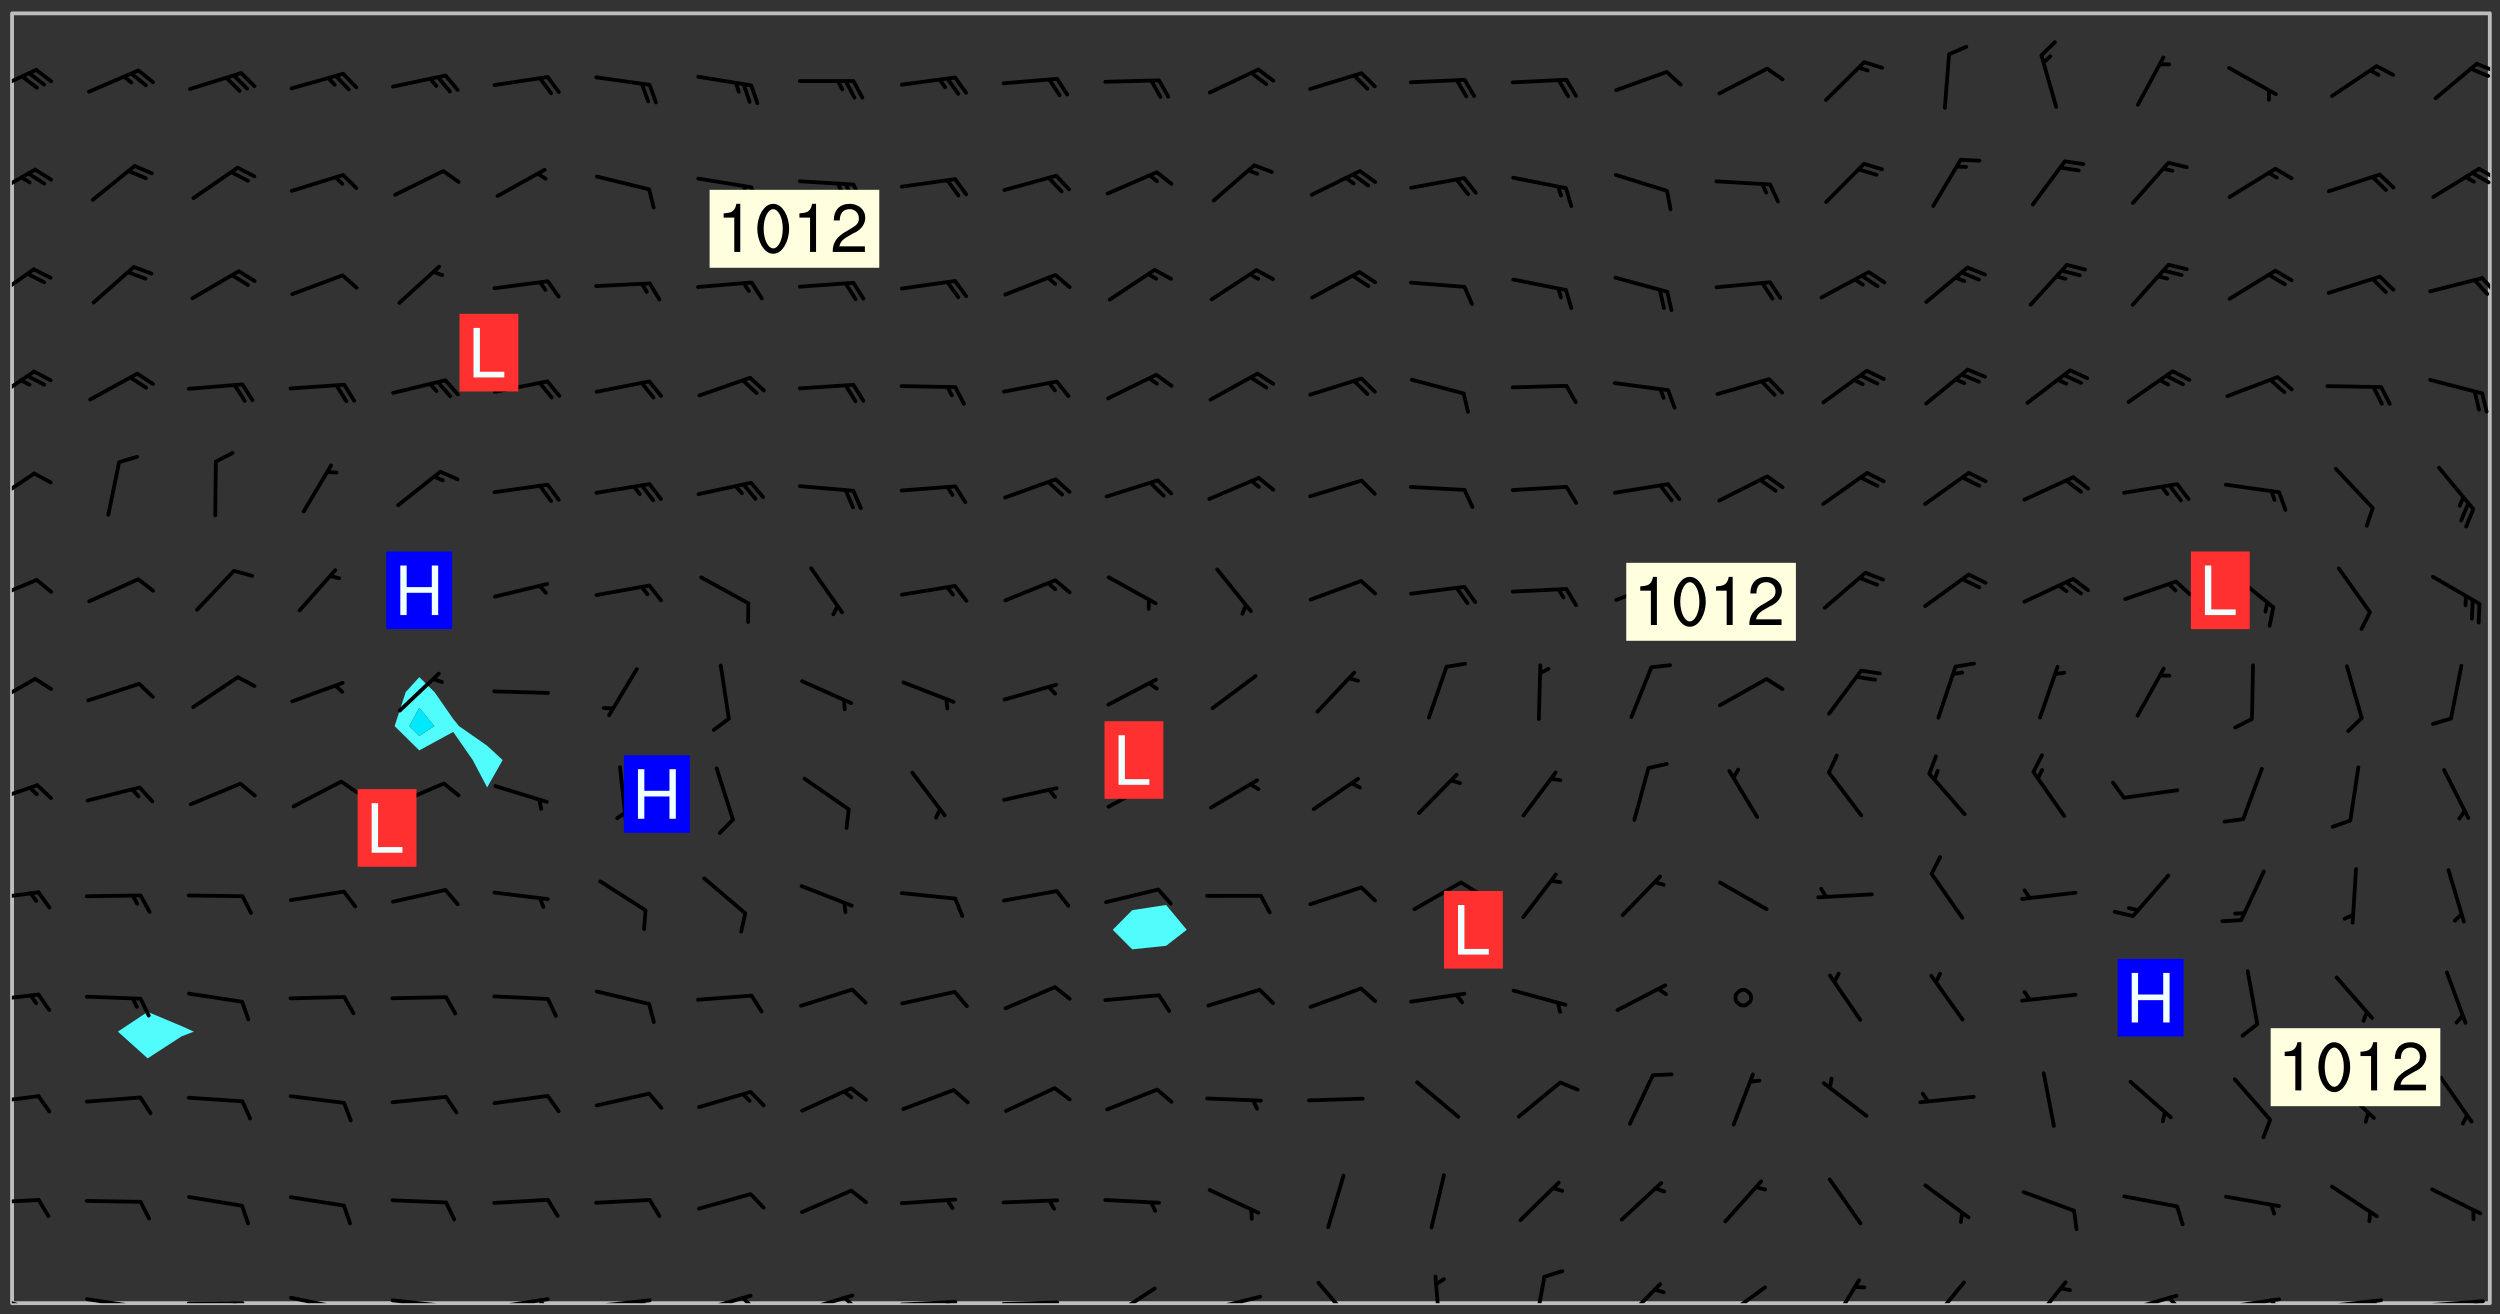 <svg xmlns="http://www.w3.org/2000/svg" role="img" xmlns:xlink="http://www.w3.org/1999/xlink" viewBox="142.45 309.95 326.84 171.84"><rect x="142.45" y="309.95" width="326.84" height="171.84" fill="#333333" stroke="none"/><defs><clipPath id="clip2"><path d="M 144 311.672 L 145 311.672 L 145 480.328 L 144 480.328 Z M 144 311.672"/></clipPath><clipPath id="clip3"><path d="M 144 311.672 L 468 311.672 L 468 480.328 L 144 480.328 Z M 144 311.672"/></clipPath><clipPath id="clip4"><path d="M 467 311.672 L 468 311.672 L 468 480.328 L 467 480.328 Z M 467 311.672"/></clipPath><clipPath id="clip5"><path d="M 144 479 L 148 479 L 148 480.328 L 144 480.328 Z M 144 479"/></clipPath><clipPath id="clip6"><path d="M 146 480 L 147 480 L 147 480.328 L 146 480.328 Z M 146 480"/></clipPath><clipPath id="clip7"><path d="M 153 479 L 162 479 L 162 480.328 L 153 480.328 Z M 153 479"/></clipPath><clipPath id="clip8"><path d="M 159 480 L 161 480 L 161 480.328 L 159 480.328 Z M 159 480"/></clipPath><clipPath id="clip9"><path d="M 166 480 L 175 480 L 175 480.328 L 166 480.328 Z M 166 480"/></clipPath><clipPath id="clip10"><path d="M 172 480 L 174 480 L 174 480.328 L 172 480.328 Z M 172 480"/></clipPath><clipPath id="clip11"><path d="M 180 479 L 188 479 L 188 480.328 L 180 480.328 Z M 180 479"/></clipPath><clipPath id="clip12"><path d="M 186 480 L 187 480 L 187 480.328 L 186 480.328 Z M 186 480"/></clipPath><clipPath id="clip13"><path d="M 193 479 L 202 479 L 202 480.328 L 193 480.328 Z M 193 479"/></clipPath><clipPath id="clip14"><path d="M 199 480 L 201 480 L 201 480.328 L 199 480.328 Z M 199 480"/></clipPath><clipPath id="clip15"><path d="M 206 479 L 215 479 L 215 480.328 L 206 480.328 Z M 206 479"/></clipPath><clipPath id="clip16"><path d="M 212 479 L 215 479 L 215 480.328 L 212 480.328 Z M 212 479"/></clipPath><clipPath id="clip17"><path d="M 220 479 L 228 479 L 228 480.328 L 220 480.328 Z M 220 479"/></clipPath><clipPath id="clip18"><path d="M 226 479 L 228 479 L 228 480.328 L 226 480.328 Z M 226 479"/></clipPath><clipPath id="clip19"><path d="M 233 479 L 241 479 L 241 480.328 L 233 480.328 Z M 233 479"/></clipPath><clipPath id="clip20"><path d="M 239 479 L 241 479 L 241 480.328 L 239 480.328 Z M 239 479"/></clipPath><clipPath id="clip21"><path d="M 246 479 L 255 479 L 255 480.328 L 246 480.328 Z M 246 479"/></clipPath><clipPath id="clip22"><path d="M 252 479 L 255 479 L 255 480.328 L 252 480.328 Z M 252 479"/></clipPath><clipPath id="clip23"><path d="M 260 479 L 268 479 L 268 480.328 L 260 480.328 Z M 260 479"/></clipPath><clipPath id="clip24"><path d="M 266 479 L 268 479 L 268 480.328 L 266 480.328 Z M 266 479"/></clipPath><clipPath id="clip25"><path d="M 273 479 L 281 479 L 281 480.328 L 273 480.328 Z M 273 479"/></clipPath><clipPath id="clip26"><path d="M 287 478 L 294 478 L 294 480.328 L 287 480.328 Z M 287 478"/></clipPath><clipPath id="clip27"><path d="M 300 479 L 308 479 L 308 480.328 L 300 480.328 Z M 300 479"/></clipPath><clipPath id="clip28"><path d="M 314 477 L 320 477 L 320 480.328 L 314 480.328 Z M 314 477"/></clipPath><clipPath id="clip29"><path d="M 329 476 L 331 476 L 331 480.328 L 329 480.328 Z M 329 476"/></clipPath><clipPath id="clip30"><path d="M 342 476 L 345 476 L 345 480.328 L 342 480.328 Z M 342 476"/></clipPath><clipPath id="clip31"><path d="M 354 477 L 360 477 L 360 480.328 L 354 480.328 Z M 354 477"/></clipPath><clipPath id="clip32"><path d="M 367 478 L 374 478 L 374 480.328 L 367 480.328 Z M 367 478"/></clipPath><clipPath id="clip33"><path d="M 381 477 L 386 477 L 386 480.328 L 381 480.328 Z M 381 477"/></clipPath><clipPath id="clip34"><path d="M 394 477 L 400 477 L 400 480.328 L 394 480.328 Z M 394 477"/></clipPath><clipPath id="clip35"><path d="M 407 477 L 413 477 L 413 480.328 L 407 480.328 Z M 407 477"/></clipPath><clipPath id="clip36"><path d="M 419 479 L 428 479 L 428 480.328 L 419 480.328 Z M 419 479"/></clipPath><clipPath id="clip37"><path d="M 425 479 L 428 479 L 428 480.328 L 425 480.328 Z M 425 479"/></clipPath><clipPath id="clip38"><path d="M 433 479 L 441 479 L 441 480.328 L 433 480.328 Z M 433 479"/></clipPath><clipPath id="clip39"><path d="M 439 479 L 441 479 L 441 480.328 L 439 480.328 Z M 439 479"/></clipPath><clipPath id="clip40"><path d="M 446 479 L 454 479 L 454 480.328 L 446 480.328 Z M 446 479"/></clipPath><clipPath id="clip41"><path d="M 452 479 L 454 479 L 454 480.328 L 452 480.328 Z M 452 479"/></clipPath><clipPath id="clip42"><path d="M 459 479 L 468 479 L 468 480.328 L 459 480.328 Z M 459 479"/></clipPath><clipPath id="clip43"><path d="M 465 479 L 467 479 L 467 480.328 L 465 480.328 Z M 465 479"/></clipPath><clipPath id="clip44"><path d="M 144 466 L 148 466 L 148 468 L 144 468 Z M 144 466"/></clipPath><clipPath id="clip45"><path d="M 144 453 L 148 453 L 148 455 L 144 455 Z M 144 453"/></clipPath><clipPath id="clip46"><path d="M 144 439 L 148 439 L 148 442 L 144 442 Z M 144 439"/></clipPath><clipPath id="clip47"><path d="M 144 426 L 148 426 L 148 428 L 144 428 Z M 144 426"/></clipPath><clipPath id="clip48"><path d="M 144 412 L 148 412 L 148 416 L 144 416 Z M 144 412"/></clipPath><clipPath id="clip49"><path d="M 144 398 L 148 398 L 148 403 L 144 403 Z M 144 398"/></clipPath><clipPath id="clip50"><path d="M 144 385 L 148 385 L 148 389 L 144 389 Z M 144 385"/></clipPath><clipPath id="clip51"><path d="M 144 371 L 148 371 L 148 377 L 144 377 Z M 144 371"/></clipPath><clipPath id="clip52"><path d="M 144 358 L 148 358 L 148 363 L 144 363 Z M 144 358"/></clipPath><clipPath id="clip53"><path d="M 144 344 L 148 344 L 148 350 L 144 350 Z M 144 344"/></clipPath><clipPath id="clip54"><path d="M 466 346 L 468 346 L 468 349 L 466 349 Z M 466 346"/></clipPath><clipPath id="clip55"><path d="M 144 331 L 148 331 L 148 336 L 144 336 Z M 144 331"/></clipPath><clipPath id="clip56"><path d="M 466 331 L 468 331 L 468 334 L 466 334 Z M 466 331"/></clipPath><clipPath id="clip57"><path d="M 465 332 L 468 332 L 468 335 L 465 335 Z M 465 332"/></clipPath><clipPath id="clip58"><path d="M 144 318 L 148 318 L 148 323 L 144 323 Z M 144 318"/></clipPath><clipPath id="clip59"><path d="M 466 318 L 468 318 L 468 320 L 466 320 Z M 466 318"/></clipPath><g id="surface318" clip-path="url(#clip1)"><path fill="#fff" fill-opacity="0" fill-rule="evenodd" d="M 0 0 L 1000 0 L 1000 1000 L 0 1000 Z M 0 0"/><path fill="#d3d3d3" fill-opacity="0" fill-rule="evenodd" d="M162.152 355.867L161.918 356.16 161.977 356.395 162.094 356.566 162.27 356.801 162.562 357.148 162.676 357.207 162.793 357.035 162.852 356.801 163.027 356.625 163.492 356.449 164.191 356.449 164.426 356.742 164.715 357.559 164.773 357.734 164.949 357.965 165.301 358.199 166 358.898 166.172 359.074 166.406 359.422 166.641 359.832 166.93 360.414 167.34 360.879 167.57 361.113 167.805 361.289 167.922 361.52 168.098 361.812 168.27 362.977 168.27 363.211 168.328 363.5 168.387 363.617 168.504 363.734 168.852 364.145 168.969 364.316 169.145 364.492 169.32 364.727 169.438 364.898 169.609 365.25 169.668 365.484 169.902 365.891 170.137 365.832 169.961 366.008 169.902 366.938 169.32 366.938 169.086 366.824 168.738 366.938 168.621 367.055 168.562 367.348 168.504 367.523 168.387 367.695 167.922 367.988 167.863 368.223 167.805 368.336 167.805 368.98 167.863 369.152 167.863 369.562 167.922 369.621 167.922 370.027 167.98 370.434 168.098 370.609 168.156 370.668 168.387 371.309 168.328 371.602 168.328 372.301 168.27 372.883 168.27 373.117 168.211 373.348 168.156 373.699 168.156 375.621 168.211 375.738 168.637 375.738 168.27 375.855 168.246 376.207 169.137 377.375 170.879 377.914 172.219 378.273 172.219 378.812 172.309 379.621 172.844 380.336 174.363 380.605 175.254 380.52 175.344 381.684 175.879 381.863 177.039 381.684 179.094 380.699 180.254 380.336 182.133 380.16 183.828 379.98 183.648 380.699 182.133 380.785 180.883 380.875 180.078 381.145 179.004 381.953 179.273 382.672 179.809 383.57 179.629 384.195 179.363 385.004 179.629 386.082 180.254 386.98 181.059 387.16 182.309 386.98 182.043 387.703 182.141 388.207 182.195 388.5 182.195 388.672 182.254 388.965 182.254 389.371 182.43 389.488 182.781 389.605 183.188 389.605 183.48 389.43 183.594 389.312 183.652 389.195 183.77 388.965 183.828 388.789 184.18 388.324 184.41 388.148 184.586 388.09 184.762 388.148 184.82 388.324 184.938 389.312 184.992 389.781 185.051 389.953 185.168 390.188 185.344 390.246 186.16 390.305 186.449 390.305 186.566 390.539 186.625 390.945 186.684 391.297 186.684 392.402 186.801 392.695 186.918 393.043 187.207 393.742 187.383 394.094 187.965 394.848 188.316 395.023 188.488 395.082 188.957 395.316 189.598 395.781 189.945 396.016 190.238 396.191 190.531 396.246 190.762 396.309 191.578 396.656 191.871 396.832 191.984 397.004 192.336 397.355 192.453 397.531 192.977 398.172 192.977 398.461 193.035 398.812 193.035 399.16 193.094 399.512 193.152 399.801 193.27 399.859 193.441 399.918 193.617 399.918 194.199 400.152 194.375 400.27 194.551 400.559 194.727 400.793 194.84 401.027 195.133 401.258 195.25 401.375 195.25 401.785 195.309 401.84 195.598 402.074 195.832 402.191 195.891 402.309 196.008 402.48 196.066 402.598 196.297 402.832 196.355 403.008 196.59 403.066 196.707 403.125 196.59 403.238 196.531 403.355 196.531 403.473 196.414 403.766 196.297 404.055 196.297 404.637 196.473 404.754 196.59 404.812 196.648 404.93 196.766 405.047 196.879 405.105 197.055 405.453 197.113 405.805 197.172 406.211 197.172 406.387 197.113 406.562 196.996 407.262 196.996 407.434 197.113 407.609 197.406 407.902 197.812 407.902 197.988 408.02 198.105 408.191 198.223 408.484 198.223 408.719 197.695 408.719 197.465 408.484 197.23 408.484 197.055 408.543 196.996 409.242 197.055 409.59 197.172 409.766 197.348 410.176 197.465 410.406 197.754 410.875 197.93 410.93 198.453 410.93 198.688 410.988 199.445 411.629 199.504 411.922 199.504 412.156 199.562 412.215 199.793 412.562 199.793 412.914 199.676 413.086 199.676 413.379 199.969 413.668 200.262 413.844 200.434 413.902 200.727 414.078 201.02 414.195 201.602 414.602 201.891 414.836 202.184 415.012 202.402 415.172 202.418 415.184 202.648 415.359 203.289 415.883 203.465 416.117 203.582 416.293 203.758 416.469 203.871 416.641 203.871 417.281 203.988 417.457 204.457 417.574 205.039 417.691 205.273 417.75 205.504 417.863 205.797 417.98 205.91 418.039 206.496 418.391 206.785 418.562 206.961 418.625 207.137 418.68 207.312 418.738 208.012 419.09 208.301 419.266 208.535 419.32 208.824 419.496 209.059 419.613 209.699 420.02 209.992 420.137 210.164 420.195 210.398 420.254 210.809 420.312 211.039 420.371 211.273 420.488 211.332 420.66 210.922 420.836 211.391 420.895 211.449 421.188 211.562 421.422 211.738 421.477 211.973 421.535 212.148 421.594 212.555 421.711 213.195 421.945 213.312 422.117 213.371 422.352 213.371 422.527 213.312 422.645 213.254 423.051 213.488 423.285 213.605 423.344 213.953 423.461 214.594 423.691 214.77 423.809 215.059 423.926 215.234 424.102 215.469 424.566 216.051 425.672 216.227 425.848 216.574 426.023 216.75 426.141 217.102 426.258 218.148 426.781 218.383 426.84 218.848 426.953 219.141 427.012 219.605 427.188 220.363 427.77 220.598 428.004 220.945 428.469 221.121 428.645 221.41 428.879 222.227 429.578 222.52 429.754 222.809 430.043 223.102 430.219 223.395 430.508 224.09 431.148 224.266 431.324 224.559 431.559 224.848 431.793 225.316 432.082 225.957 432.664 226.305 432.898 226.539 433.191 226.887 433.539 227.238 434.004 228.172 434.996 228.52 435.402 228.637 435.578 228.871 435.637 228.984 435.754 229.629 435.93 229.859 436.043 230.094 436.102 230.387 436.277 230.617 436.395 231.551 437.094 231.957 437.5 232.191 437.676 232.598 437.852 232.832 437.969 233.648 438.316 233.996 438.551 234.23 438.668 234.523 438.957 234.754 439.074 235.512 439.426 235.863 439.598 236.094 439.656 236.387 439.773 236.621 439.832 237.492 440.008 238.309 440.008 238.777 440.238 238.949 440.297 239.824 440.996 240.289 441.113 240.582 441.172 240.758 441.23 240.988 441.289 241.457 441.348 241.805 441.406 242.156 441.465 242.562 441.523 242.855 441.523 243.027 441.582 243.027 441.812 243.203 441.988 243.496 441.988 243.844 442.047 244.195 442.105 244.895 442.223 245.535 442.223 246 441.988 246.293 441.812 246.465 441.695 246.875 441.523 247.164 441.348 248.098 440.883 248.566 440.59 249.09 440.297 249.555 440.125 250.02 439.949 251.07 439.484 251.359 439.367 251.77 439.25 252.059 439.133 252.586 438.957 254.102 438.258 254.684 437.91 254.973 437.852 255.266 437.793 255.613 437.676 256.488 437.445 256.84 437.328 256.953 437.328 257.188 437.27 258.062 437.035 258.297 436.977 259.109 436.977 259.461 436.918 260.277 436.801 260.449 436.742 260.801 436.688 261.094 436.629 261.324 436.57 262.141 436.395 262.316 436.336 262.664 436.336 262.898 436.277 263.363 436.16 264.121 435.988 264.355 435.93 264.703 435.93 265.113 435.812 265.402 435.754 266.688 435.695 266.977 435.695 267.387 435.637 267.617 435.578 267.793 435.578 268.668 435.461 269.074 435.461 269.484 435.344 269.832 435.344 270.184 435.23 271.055 435.172 272.805 435.172 273.852 435.461 274.262 435.578 274.551 435.695 274.902 435.812 275.191 435.93 276.242 436.102 276.531 436.16 276.824 436.16 277.117 436.219 277.289 436.277 277.699 436.336 277.871 436.395 277.988 436.453 278.105 436.453 278.223 436.512 278.574 436.57 278.688 436.57 279.098 436.637 281.02 437.031 282.945 437.426 284.465 437.875 286.16 438.594 288.305 439.398 289.91 438.68 291.34 437.875 292.5 436.797 293.75 436.348 296.785 435.629 298.66 435.27 300.805 433.922 303.039 432.668 305.539 431.41 307.234 430.961 309.02 430.781 310.18 430.512 310.805 431.051 312.145 430.781 312.859 429.793 313.844 428.449 314.289 428.27 315.094 427.91 316.969 427.371 318.754 426.922 320.004 426.652 321.164 426.562 322.863 426.473 324.824 426.203 326.074 426.113 326.613 426.113 327.238 426.023 328.129 426.023 330.273 425.844 332.684 425.664 335.273 425.574 336.969 425.754 338.578 425.844 340.008 426.203 341.168 426.922 343.043 427.91 344.203 429.438 344.469 430.152 345.098 430.242 345.453 431.141 345.988 431.68 346.523 433.207 347.598 433.566 348.133 433.566 347.328 434.102 347.418 435.809 348.133 438.504 349.023 439.309 349.918 440.297 350.633 441.555 352.418 442.094 353.938 441.914 354.293 443.258 355.902 442.453 356.883 441.914 357.152 442.184 357.469 441.969 357.688 441.824 358.488 442.273 358.938 441.914 359.293 441.914 359.828 441.645 360.367 440.926 360.902 440.656 361.527 439.668 362.688 440.117 363.527 440.488 364.922 441.105 366.617 440.926 368.223 440.926 370.008 441.016 370.188 439.309 370.723 437.965 371.527 438.234 372.02 439.082 372.422 439.488 372.332 440.027 372.332 440.387 373.047 440.836 373.758 440.566 375.188 440.566 375.547 441.555 375.992 442.812 376.707 444.156 377.957 444.785 379.652 445.414 380.367 445.234 380.547 444.695 381.527 444.605 381.977 444.965 382.062 446.223 381.797 446.852 381.262 447.031 381.262 447.57 381.977 448.555 382.242 449.094 383.227 450.082 384.027 451.16 383.762 451.52 383.672 452.418 383.047 454.75 382.691 456.816 382.602 458.609 382.422 459.328 382.332 459.867 382.332 461.305 381.352 463.188 380.992 464.895 380.457 465.793 379.652 466.961 379.387 467.5 381.441 468.754 381.527 469.113 381.172 469.652 381.082 469.473 381.082 470.281 381.172 471.719 380.727 472.434 379.652 472.527 379.387 473.242 379.922 474.141 380.727 474.859 381.887 475.668 383.227 475.938 383.672 476.297 383.316 476.746 381.527 476.656 380.277 476.207 379.562 475.488 378.938 475.398 378.762 478.988 378.574 480.297 467.934 480.297 467.934 311.703 412.664 311.703 412.664 360.785 413.426 360.91 416.715 361.453 418.738 364.289 418.738 367.043 421.09 367.375 423.438 367.707 427.488 367.707 426.109 371.867 424.086 372.574 422.062 373.277 421.52 373.621 418.926 375.238 418.738 375.355 416.715 373.277 415.984 370.535 413.312 368.457 411.938 364.957 411.871 364.875 409.914 362.203 412.664 360.785 412.664 311.703 294.422 311.703 294.422 403.117 294.539 403.148 294.672 403.16 294.746 403.234 294.852 403.281 294.941 403.34 295.027 403.398 295.117 403.457 295.414 403.754 295.473 403.844 295.504 403.961 295.531 404.078 295.547 404.215 295.516 404.332 295.457 404.422 295.398 404.508 295.355 404.613 295.309 404.715 295.281 404.836 295.281 404.98 295.457 405.25 295.605 405.398 295.68 405.484 295.754 405.559 295.797 405.664 295.859 405.754 295.918 405.84 295.961 405.945 296.02 406.035 296.066 406.137 296.109 406.242 296.168 406.328 296.285 406.508 296.359 406.582 296.422 406.668 296.48 406.758 296.523 406.863 296.582 406.953 296.641 407.039 296.703 407.129 296.762 407.219 296.805 407.32 296.922 407.5 296.996 407.574 297.055 407.66 297.129 407.734 297.219 407.793 297.324 407.84 297.473 407.84 297.605 407.824 297.738 407.84 297.84 407.793 297.914 407.719 297.961 407.617 297.945 407.484 297.945 407.336 297.898 407.23 297.871 407.113 297.824 407.012 297.797 406.891 297.754 406.789 297.691 406.699 297.648 406.598 297.605 406.492 297.574 406.375 297.559 406.242 297.547 406.105 297.633 406.047 297.691 405.961 297.812 405.93 297.855 406.035 297.871 406.168 297.871 406.285 297.93 406.387 297.988 406.477 298.078 406.535 298.227 406.684 298.285 406.773 298.328 406.879 298.316 406.98 298.402 407.039 298.508 407.086 298.594 407.145 298.684 407.203 298.758 407.277 298.641 407.305 298.535 407.352 298.449 407.41 298.375 407.484 298.316 407.574 298.254 407.66 298.227 407.781 298.18 407.883 298.137 407.988 298.105 408.105 298.094 408.238 298.078 408.371 298.078 408.52 298.105 408.637 298.152 408.742 298.195 408.844 298.254 408.934 298.328 409.008 298.418 409.066 298.492 409.141 298.582 409.199 298.641 409.289 298.684 409.395 298.73 409.496 298.848 409.527 298.98 409.543 299.129 409.543 299.246 409.512 299.352 409.555 299.395 409.66 299.441 409.762 299.469 409.883 299.5 410 299.527 410.117 299.559 410.238 299.586 410.355 299.691 410.398 299.793 410.445 299.926 410.43 300.074 410.578 300.137 410.664 300.211 410.738 300.281 410.812 300.371 410.875 300.477 410.918 300.578 410.961 300.695 410.992 300.832 411.008 300.949 410.977 301.023 410.902 301.051 410.785 301.039 410.652 301.008 410.531 300.98 410.414 301.023 410.309 301.141 410.309 301.23 410.371 301.348 410.398 301.496 410.398 301.629 410.414 301.777 410.414 301.91 410.43 302.043 410.414 302.191 410.414 302.324 410.398 302.457 410.387 302.594 410.398 302.711 410.371 302.844 410.355 303.035 410.297 302.977 410.473 302.961 410.605 302.934 410.727 302.918 410.859 302.859 410.945 302.727 410.961 302.621 411.008 302.516 411.051 302.398 411.082 302.281 411.109 302.016 411.141 301.867 411.141 301.734 411.156 301.66 411.23 301.719 411.316 301.867 411.465 301.984 411.645 302.059 411.715 302.148 411.777 302.238 411.836 302.324 411.895 302.414 411.953 302.516 411.996 302.621 412.059 302.727 412.102 302.812 412.16 302.918 412.207 303.02 412.25 303.199 412.367 303.258 412.457 303.215 412.559 303.168 412.664 303.184 412.797 303.406 413.02 303.465 413.109 303.508 413.211 303.539 413.332 303.582 413.434 303.598 413.566 303.629 413.684 303.641 413.82 303.672 413.938 303.82 414.086 303.922 414.129 304.027 414.172 304.145 414.203 304.277 414.219 304.414 414.234 304.531 414.234 304.648 414.203 304.738 414.145 304.781 414.039 304.828 413.938 304.871 413.832 304.902 413.715 304.914 413.582 304.914 413.434 304.902 413.301 304.887 413.168 304.855 413.051 304.812 412.945 304.766 412.84 304.723 412.738 304.68 412.633 304.664 412.5 304.68 412.367 304.707 412.25 304.738 412.133 304.766 412.012 304.812 411.91 304.902 411.852 304.988 411.789 305.062 411.715 305.152 411.656 305.375 411.434 305.434 411.348 305.508 411.273 305.625 411.094 305.684 411.008 305.684 410.859 305.609 410.785 305.508 410.738 305.402 410.695 305.301 410.652 305.242 410.562 305.195 410.457 305.168 410.34 305.258 410.281 305.375 410.25 305.477 410.207 305.656 410.09 305.805 409.941 305.816 409.809 305.805 409.703 305.715 409.645 305.582 409.66 305.434 409.66 305.301 409.676 305.168 409.66 305.047 409.629 304.961 409.57 304.887 409.496 304.828 409.406 304.766 409.32 304.648 409.141 304.59 409.055 304.621 408.934 304.707 408.875 304.828 408.844 304.887 408.758 304.887 408.637 304.855 408.52 304.797 408.43 304.738 408.344 304.691 408.238 304.664 408.121 304.648 407.988 304.707 407.898 304.781 407.824 304.871 407.766 304.988 407.586 305.062 407.512 305.121 407.426 305.27 407.277 305.391 407.246 305.523 407.23 305.656 407.246 305.73 407.32 305.773 407.426 305.789 407.559 305.758 407.676 305.641 407.707 305.508 407.719 305.359 407.867 305.316 407.973 305.27 408.074 305.242 408.195 305.211 408.312 305.211 408.461 305.242 408.578 305.285 408.684 305.344 408.773 305.418 408.844 305.492 408.918 305.609 408.949 305.73 408.977 305.848 408.949 305.98 408.934 306.098 408.934 306.188 408.992 306.262 409.066 306.309 409.172 306.367 409.258 306.469 409.305 306.602 409.32 306.707 409.363 306.793 409.422 306.781 409.527 306.707 409.602 306.527 409.719 306.469 409.809 306.379 409.867 306.309 409.941 306.234 410.016 306.172 410.105 306.145 410.223 306.129 410.355 306.145 410.488 306.129 410.621 306.129 410.77 306.145 410.902 306.172 411.02 306.203 411.141 306.277 411.215 306.367 411.273 306.453 411.332 306.543 411.391 306.66 411.422 306.66 411.508 306.559 411.555 306.469 411.613 306.203 411.645 306.086 411.672 305.938 411.672 305.832 411.715 305.73 411.762 305.672 411.852 305.609 412.086 305.598 412.219 305.566 412.34 305.551 412.473 305.551 412.766 305.539 412.898 305.551 413.035 305.566 413.168 305.699 413.184 305.832 413.195 305.953 413.227 306.039 413.285 306.113 413.359 306.16 413.465 306.203 413.566 306.219 413.699 306.219 414.145 306.203 414.277 306.203 414.723 306.234 414.988 306.262 415.105 306.277 415.238 306.309 415.355 306.395 415.566 306.426 415.832 306.426 415.98 306.395 416.098 306.367 416.215 306.336 416.336 306.309 416.453 306.277 416.57 306.246 416.691 306.234 416.824 306.219 416.957 306.309 417.016 306.426 416.984 306.527 417 306.574 417.105 306.543 417.371 306.543 417.812 306.5 417.918 306.453 418.023 306.41 418.125 306.367 418.23 306.309 418.316 306.277 418.438 306.234 418.555 306.203 418.672 306.188 418.805 306.203 418.938 306.262 419.027 306.367 419.074 306.453 419.133 306.512 419.219 306.5 419.355 306.469 419.473 306.426 419.574 306.426 420.02 306.41 420.152 306.41 420.301 306.379 420.418 306.336 420.523 306.309 420.641 306.262 420.746 306.219 420.848 306.188 420.969 306.16 421.086 306.129 421.219 306.098 421.336 306.07 421.453 306.027 421.559 305.996 421.676 305.965 421.797 305.953 421.93 305.938 422.062 305.938 422.359 305.965 422.477 305.965 422.625 306.012 423.023 306.039 423.141 306.098 423.23 306.219 423.262 306.367 423.262 306.5 423.246 306.559 423.336 306.559 423.453 306.5 423.543 306.41 423.602 306.309 423.645 306.203 423.691 306.113 423.75 306.027 423.809 305.891 423.824 305.773 423.793 305.641 423.777 305.539 423.824 305.477 423.91 305.465 424.047 305.449 424.18 305.418 424.297 305.391 424.414 305.375 424.547 305.344 424.668 305.344 424.965 305.359 425.098 305.391 425.215 305.391 425.363 305.402 425.496 305.402 425.645 305.375 425.762 305.328 425.863 305.301 425.984 305.27 426.102 305.211 426.191 305.137 426.266 305.035 426.309 304.93 426.355 304.812 426.383 304.691 426.414 304.59 426.367 304.648 426.281 304.754 426.234 304.781 426.117 304.812 426 304.84 425.879 304.871 425.762 304.871 425.613 304.887 425.48 304.855 425.363 304.812 425.258 304.707 425.273 304.633 425.348 304.531 425.391 304.441 425.453 304.367 425.527 304.324 425.629 304.309 425.762 304.277 425.879 304.25 426 304.219 426.117 304.191 426.234 304.16 426.355 304.133 426.473 304.102 426.59 304.059 426.695 303.969 426.754 303.879 426.754 303.762 426.723 303.73 426.637 303.746 426.5 303.715 426.383 303.715 426.234 303.703 426.102 303.703 425.953 303.641 425.719 303.613 425.598 303.57 425.496 303.523 425.391 303.465 425.305 303.406 425.215 303.363 425.109 303.301 425.023 303.152 424.875 303.082 424.801 302.977 424.754 302.871 424.711 302.77 424.668 302.473 424.371 302.383 424.297 302.297 424.238 302.191 424.195 302.102 424.133 302.016 424.074 301.91 424.031 301.82 423.973 301.734 423.91 301.66 423.84 301.555 423.793 301.469 423.734 301.363 423.691 301.273 423.629 301.172 423.586 301.066 423.543 300.98 423.484 300.875 423.438 300.77 423.395 300.668 423.348 300.578 423.289 300.477 423.246 300.371 423.203 300.281 423.141 300.164 423.113 300.031 423.098 299.898 423.113 299.75 423.113 299.617 423.129 299.5 423.098 299.41 423.039 299.336 422.965 299.246 422.906 299.145 422.859 298.996 422.859 298.875 422.832 298.773 422.789 298.699 422.715 298.582 422.535 298.492 422.477 298.391 422.434 298.301 422.371 298.195 422.328 298.105 422.27 298.02 422.211 297.914 422.164 297.855 422.078 297.797 421.988 297.754 421.883 297.707 421.781 297.633 421.707 297.547 421.648 297.473 421.574 297.383 421.516 297.16 421.293 297.117 421.188 297.086 420.922 297.191 420.879 297.336 420.879 297.441 420.922 297.516 420.996 297.605 421.055 297.691 421.113 297.797 421.16 297.887 421.219 298.035 421.367 298.105 421.441 298.254 421.59 298.316 421.676 298.391 421.75 298.477 421.809 298.551 421.883 298.641 421.945 298.73 422.004 298.816 422.062 299.086 422.238 299.188 422.285 299.293 422.328 299.395 422.371 299.441 422.297 299.5 422.211 299.574 422.137 299.645 422.062 299.75 422.105 299.824 422.18 299.883 422.27 299.926 422.371 299.973 422.477 300.016 422.582 300.137 422.609 300.254 422.582 300.328 422.492 300.371 422.387 300.43 422.297 300.504 422.223 300.609 422.18 300.727 422.152 300.859 422.164 300.949 422.223 301.098 422.371 301.156 422.461 301.199 422.566 301.246 422.668 301.289 422.773 301.332 422.875 301.438 422.922 301.543 422.965 301.676 422.98 301.762 422.922 301.82 422.832 301.895 422.758 302 422.715 302.117 422.742 302.223 422.789 302.324 422.832 302.43 422.875 302.531 422.922 302.711 423.039 302.711 423.156 302.695 423.289 302.711 423.422 302.727 423.559 302.785 423.645 302.887 423.691 303.008 423.719 303.125 423.75 303.273 423.75 303.391 423.719 303.449 423.629 303.629 423.512 303.688 423.422 303.762 423.348 303.82 423.262 303.938 423.082 304.117 422.965 304.234 422.996 304.324 423.055 304.367 423.129 304.352 423.262 304.352 423.379 304.441 423.438 304.59 423.438 304.723 423.422 304.855 423.41 305.121 423.379 305.227 423.336 305.344 423.305 305.465 423.277 305.539 423.203 305.609 423.129 305.672 423.039 305.656 422.934 305.609 422.832 305.508 422.789 305.402 422.773 305.285 422.801 305.02 422.832 304.871 422.832 304.797 422.758 304.707 422.699 304.59 422.668 304.473 422.641 304.34 422.625 304.191 422.625 304.059 422.641 303.762 422.641 303.656 422.594 303.508 422.445 303.465 422.344 303.406 422.254 303.629 422.031 303.715 421.973 303.82 421.93 303.938 421.898 304.07 421.883 304.203 421.898 304.34 421.914 304.441 421.957 304.574 421.945 304.664 421.883 304.766 421.84 304.828 421.75 304.781 421.648 304.691 421.59 304.574 421.559 304.473 421.516 304.414 421.426 304.352 421.336 304.352 421.219 304.367 421.086 304.473 421.039 304.547 420.969 304.547 420.848 304.457 420.789 304.426 420.672 304.516 420.613 304.59 420.539 304.633 420.434 304.691 420.344 304.738 420.242 304.754 420.109 304.754 419.961 304.707 419.855 304.664 419.754 304.574 419.695 304.441 419.68 304.34 419.637 304.203 419.621 304.086 419.59 303.641 419.59 303.508 419.574 303.375 419.562 303.242 419.547 303.125 419.516 302.977 419.516 302.844 419.5 302.711 419.488 302.445 419.457 302.324 419.414 302.238 419.355 302.164 419.281 302.164 419.133 302.176 419 302.281 418.953 302.383 418.91 302.516 418.895 302.668 418.895 302.801 418.879 303.094 418.879 303.215 418.91 303.316 418.953 303.406 419.012 303.641 419.074 303.762 419.027 303.852 418.969 303.953 418.926 304.086 418.91 304.191 418.953 304.293 419 304.426 419.012 304.547 418.984 304.691 418.984 304.812 418.953 304.93 418.926 305.035 418.879 305.109 418.805 305.195 418.746 305.344 418.598 305.402 418.512 305.449 418.406 305.477 418.289 305.492 418.184 305.391 418.141 305.301 418.082 305.184 418.051 305.078 418.008 304.988 417.945 304.914 417.859 304.84 417.785 304.738 417.742 304.633 417.695 304.531 417.652 304.473 417.562 304.426 417.461 304.34 417.25 304.277 417.164 304.219 417.074 304.145 417 304.059 416.941 303.789 416.941 303.672 416.973 303.582 417.031 303.48 417.074 303.348 417.09 303.242 417.074 303.215 416.957 303.152 416.867 303.035 416.836 302.934 416.793 302.785 416.645 302.754 416.527 302.738 416.422 302.812 416.348 302.992 416.23 303.109 416.203 303.227 416.172 303.363 416.188 303.465 416.23 303.57 416.273 303.672 416.32 303.777 416.363 303.895 416.395 304.027 416.41 304.145 416.438 304.277 416.453 304.383 416.438 304.473 416.379 304.398 416.305 304.293 416.262 304.219 416.188 304.145 416.098 303.996 415.949 303.91 415.891 303.82 415.832 303.746 415.758 303.656 415.699 303.555 415.652 303.434 415.625 303.332 415.578 303.227 415.535 303.109 415.504 303.008 415.461 302.887 415.43 302.738 415.43 302.621 415.461 302.516 415.504 302.43 415.566 302.25 415.684 302.164 415.742 302.074 415.801 301.969 415.848 301.883 415.906 301.777 415.949 301.676 415.992 301.57 416.039 301.496 416.113 301.438 416.203 301.379 416.289 301.332 416.395 301.273 416.48 301.199 416.555 301.066 416.543 300.949 416.512 300.832 416.512 300.758 416.586 300.668 416.645 300.594 416.719 300.504 416.777 300.418 416.836 300.312 416.883 300.211 416.926 300.074 416.941 299.973 416.898 299.824 416.75 299.719 416.703 299.633 416.703 299.527 416.75 299.426 416.793 299.305 416.824 299.188 416.793 299.113 416.719 299.113 416.602 299.145 416.48 299.219 416.41 299.277 416.32 299.352 416.246 299.469 416.215 299.574 416.172 299.867 416.172 300 416.156 300.137 416.141 300.238 416.098 300.328 416.039 300.43 415.992 300.52 415.934 300.652 415.922 300.742 415.98 300.875 415.992 300.965 415.934 301.051 415.875 301.156 415.832 301.246 415.773 301.332 415.711 301.422 415.652 301.57 415.504 301.629 415.418 301.688 415.328 301.793 415.285 301.926 415.27 302.043 415.297 302.164 415.328 302.223 415.27 302.281 415.18 302.312 414.914 302.34 414.797 302.445 414.809 302.578 414.824 302.68 414.781 302.77 414.723 302.828 414.633 302.902 414.559 302.961 414.469 303.008 414.367 303.02 414.234 303.008 414.102 302.961 413.996 302.812 413.848 302.754 413.758 302.695 413.672 302.652 413.566 302.652 413.121 302.668 412.988 302.668 412.84 302.68 412.707 302.621 412.648 302.531 412.707 302.43 412.664 302.25 412.547 302.164 412.488 302.102 412.398 302.043 412.309 301.969 412.234 301.883 412.176 301.762 412.207 301.66 412.219 301.555 412.266 301.469 412.324 301.363 412.367 301.215 412.516 301.125 412.574 301.039 412.633 300.949 412.695 300.844 412.738 300.711 412.754 300.711 412.633 300.816 412.59 300.934 412.559 301.008 412.488 301.051 412.383 301.051 412.234 301.023 412.117 300.875 411.969 300.742 411.953 300.594 411.953 300.477 411.984 300.371 412.027 300.27 412.07 300.18 412.133 300.062 412.16 299.988 412.086 300 411.953 299.957 411.852 299.914 411.746 299.824 411.688 299.707 411.715 299.586 411.746 299.469 411.777 299.367 411.82 299.246 411.852 299.145 411.895 299.039 411.938 298.949 411.996 298.848 412.012 298.848 411.895 298.863 411.762 298.805 411.672 298.73 411.715 298.582 411.863 298.523 411.953 298.449 412.027 298.402 412.133 298.359 412.234 298.285 412.309 298.227 412.398 298.152 412.473 298.094 412.559 298.02 412.633 297.93 412.695 297.855 412.766 297.781 412.84 297.68 412.855 297.547 412.871 297.441 412.828 297.441 412.707 297.59 412.559 297.633 412.457 297.691 412.367 297.738 412.266 297.781 412.16 297.84 412.07 297.871 411.953 297.914 411.852 297.945 411.73 297.973 411.613 298.02 411.508 298.062 411.406 298.105 411.301 298.18 411.23 298.27 411.168 298.359 411.109 298.461 411.066 298.758 411.066 299.023 411.035 299.129 410.992 299.055 410.918 298.938 410.887 298.832 410.844 298.742 410.785 298.641 410.738 298.551 410.68 298.449 410.637 298.344 410.594 298.254 410.531 298.168 410.473 298.062 410.43 297.961 410.387 297.84 410.355 297.723 410.324 297.621 410.281 297.5 410.25 297.398 410.207 297.309 410.148 297.266 410.043 297.25 409.91 297.352 409.867 297.484 409.852 297.621 409.867 297.754 409.852 297.855 409.809 297.914 409.719 297.93 409.613 297.84 409.555 297.766 409.48 297.664 409.438 297.574 409.379 297.426 409.23 297.383 409.125 297.367 408.992 297.367 408.699 297.309 408.609 297.219 408.551 297.145 408.477 297.102 408.371 297.07 408.254 297.012 408.164 296.938 408.09 296.82 408.062 296.746 407.988 296.656 407.93 296.566 407.867 296.48 407.809 296.406 407.734 296.348 407.648 296.301 407.543 296.215 407.484 296.066 407.336 295.871 407.277 295.738 407.293 295.637 407.336 295.562 407.41 295.516 407.512 295.473 407.617 295.414 407.707 295.355 407.793 295.059 408.09 294.969 408.148 294.883 408.148 294.82 408.062 294.777 407.957 294.809 407.84 294.867 407.75 294.895 407.633 294.883 407.5 294.793 407.438 294.688 407.484 294.57 407.512 294.453 407.543 294.184 407.719 294.082 407.766 293.965 407.793 293.859 407.84 293.77 407.898 293.668 407.941 293.609 407.855 293.562 407.75 293.578 407.617 293.625 407.512 293.695 407.438 293.77 407.367 293.828 407.277 293.828 407.129 293.785 407.023 293.547 407.023 293.445 407.07 293.414 407.188 293.387 407.305 293.355 407.426 293.281 407.469 293.148 407.484 293.074 407.438 293.031 407.336 292.988 407.23 292.941 407.129 292.898 407.023 292.777 407.055 292.676 407.098 292.543 407.113 292.426 407.145 292.32 407.188 292.23 407.246 292.129 407.293 292.008 407.32 291.875 407.336 291.773 407.293 291.715 407.203 291.668 407.098 291.625 406.996 291.582 406.891 291.582 406.773 291.641 406.684 291.727 406.625 291.906 406.508 292.008 406.461 292.113 406.418 292.219 406.359 292.32 406.316 292.41 406.254 292.512 406.211 292.617 406.152 292.719 406.105 292.809 406.047 292.914 406.004 293.016 405.961 293.105 405.898 293.207 405.855 293.344 405.84 293.461 405.871 293.562 405.914 293.684 405.945 293.785 405.988 293.891 406.035 293.992 406.078 294.098 406.121 294.199 406.168 294.305 406.211 294.406 406.254 294.512 406.301 294.598 406.359 294.703 406.402 294.82 406.434 294.926 406.477 295.027 406.523 295.117 406.582 295.223 406.625 295.324 406.668 295.43 406.715 295.547 406.742 295.648 406.789 295.77 406.816 295.918 406.816 296.004 406.758 296.02 406.656 296.078 406.566 296.051 406.449 295.977 406.375 295.859 406.195 295.785 406.121 295.695 406.047 295.516 405.93 295.43 405.871 295.324 405.828 295.223 405.781 294.953 405.605 294.895 405.516 294.82 405.441 294.762 405.352 294.719 405.25 294.688 405.133 294.672 404.996 294.672 404.434 294.66 404.301 294.645 404.168 294.613 404.051 294.598 403.918 294.586 403.785 294.555 403.664 294.332 403.441 294.273 403.355 294.258 403.25 294.289 403.133 294.422 403.117 294.422 311.703 172.992 311.703 172.992 313.156 172.934 313.391 172.582 314.441 172.41 314.965 172.293 315.312 172.117 315.723 172 315.895 171.766 316.188 171.535 316.246 171.184 316.246 171.066 316.305 170.836 316.711 170.836 317.004 170.953 317.18 171.184 317.41 171.301 317.645 171.941 318.402 172.234 318.867 172.41 319.102 172.641 319.453 172.875 319.801 173.516 320.617 173.691 321.082 173.863 321.492 173.98 322.188 174.156 322.656 174.273 324.055 174.332 324.52 174.332 325.395 174.449 326.441 174.449 331.223 174.391 331.688 174.039 332.969 173.863 333.492 173.75 333.902 173.398 334.832 172.934 336 172.699 336.582 172.582 336.758 172.41 337.105 172.234 337.512 171.883 338.328 171.824 338.621 171.711 338.914 171.594 339.203 171.535 339.379 171.418 340.254 171.359 340.66 171.301 340.777 171.242 340.953 171.184 341.125 170.953 341.652 170.836 341.824 170.836 342.059 170.719 342.293 170.66 342.465 170.484 343.051 170.484 343.34 170.426 343.516 170.426 343.809 170.367 343.922 170.309 344.449 170.309 344.621 170.254 344.855 170.254 347.477 170.078 348.293 169.961 348.469 169.785 348.703 169.668 348.875 169.555 349.109 168.969 350.043 168.738 350.332 168.445 350.797 168.27 351.031 167.98 351.383 167.629 352.082 167.516 352.312 167.34 352.723 167.164 352.953 166.758 353.48 165.941 354.18 165.648 354.352 165.359 354.586 165.184 354.703 165.008 354.879 164.484 355.285 163.957 355.461 163.785 355.637 163.551 355.691 162.91 355.867 162.152 355.867M174.363 386.891L173.289 387.34 173.648 388.234 174.898 387.52 175.344 386.98 174.363 386.891"/><path fill="#d3d3d3" fill-opacity="0" fill-rule="evenodd" d="M201.508 416.598L200.613 416.598 201.062 417.227 202.043 417.586 202.848 417.496 203.293 416.508 203.117 416.598 202.402 416.242 201.508 416.598M356.129 475.668L356.07 475.145 356.07 474.852 356.184 474.559 356.242 474.328 356.711 473.859 356.824 473.859 356.941 473.746 357.059 473.688 357.234 473.688 357.469 473.629 357.816 473.629 358.051 473.688 358.168 473.746 358.398 473.918 358.457 474.094 358.574 474.676 358.574 474.969 358.457 475.145 358.285 475.434 358.109 475.609 357.582 476.133 357.352 476.367 357.234 476.426 357.059 476.426 356.941 476.367 356.535 476.074 356.359 475.957 356.242 475.898 356.184 475.785 356.129 475.668M362.77 464.711L362.711 464.539 362.711 463.43 362.77 463.258 362.945 463.199 363.117 463.141 363.293 463.141 363.527 463.082 363.645 463.141 363.703 463.84 363.645 464.012 363.527 464.188 363.41 464.246 363.176 464.77 363.062 464.828 362.828 464.828 362.77 464.711M372.383 450.32L372.266 450.145 372.266 449.445 372.559 448.57 372.676 448.398 372.852 448.047 372.965 447.816 373.082 447.523 373.434 446.766 373.551 446.535 373.723 446.301 373.898 446.301 374.016 446.242 374.656 446.242 374.773 446.301 375.008 446.535 375.18 446.648 375.531 446.941 375.648 447.059 375.762 447.234 375.762 447.348 375.879 447.406 375.996 447.523 375.996 448.223 375.938 448.398 375.938 448.629 375.879 448.805 375.531 449.855 375.414 450.086 375.297 450.32 375.18 450.379 374.949 450.613 374.309 450.902 373.434 450.902 373.023 450.785 372.383 450.32"/><path fill="none" stroke="#bebebe" stroke-linecap="round" stroke-linejoin="round" stroke-miterlimit="10" stroke-width=".5" d="M 431.957 354.305 L 108.027 354.305 L 108.027 185.68 L 431.957 185.68 L 431.957 354.305" transform="matrix(1 0 0 -1 36 666)"/><g clip-path="url(#clip2)"><path fill="#fff" fill-opacity="0" fill-rule="evenodd" d="M 144 475.891 L 144 480.328 L 144.004 480.328 L 144 480.328 L 144 311.672 L 144.004 311.672 L 144 311.672 L 144 475.891"/></g><g clip-path="url(#clip3)"><path fill="#fff" fill-opacity="0" fill-rule="evenodd" d="M 144.004 480.328 L 144.004 311.672 L 161.754 311.672 L 161.754 442.238 L 157.859 444.82 L 161.754 448.316 L 166.191 445.438 L 167.793 444.82 L 166.191 444.098 L 161.754 442.238 L 161.754 311.672 L 197.262 311.672 L 197.262 398.477 L 195.488 400.438 L 194.039 404.875 L 197.262 408.055 L 201.699 405.637 L 204.258 409.316 L 206.137 412.898 L 208.164 409.316 L 206.137 407.441 L 202.453 404.875 L 201.699 403.945 L 199.262 400.438 L 197.262 398.477 L 197.262 311.672 L 294.902 311.672 L 294.902 428.258 L 290.465 428.941 L 287.926 431.508 L 290.465 434.062 L 294.902 433.602 L 297.598 431.508 L 294.902 428.258 L 294.902 311.672 L 467.996 311.672 L 467.996 480.328 L 144.004 480.328"/></g><path fill="#50fcfc" fill-rule="evenodd" d="M161.754 448.316L157.859 444.82 161.754 442.238 166.191 444.098 167.793 444.82 166.191 445.438 161.754 448.316M197.262 408.055L194.039 404.875 195.488 400.438 197.262 398.477 197.262 402.477 195.957 404.875 197.262 406.164 199.219 404.875 197.262 402.477 197.262 398.477 199.262 400.438 201.699 403.945 202.453 404.875 206.137 407.441 208.164 409.316 206.137 412.898 204.258 409.316 201.699 405.637 197.262 408.055"/><path fill="#00e8fc" fill-rule="evenodd" d="M 197.262 406.164 L 195.957 404.875 L 197.262 402.477 L 199.219 404.875 L 197.262 406.164"/><path fill="#50fcfc" fill-rule="evenodd" d="M 290.465 434.062 L 287.926 431.508 L 290.465 428.941 L 294.902 428.258 L 297.598 431.508 L 294.902 433.602 L 290.465 434.062"/><g clip-path="url(#clip4)"><path fill="#fff" fill-opacity="0" fill-rule="evenodd" d="M 467.996 480.328 L 468 480.328 L 468 311.672 L 467.996 311.672 L 468 311.672 L 468 480.328 L 467.996 480.328"/></g><g clip-path="url(#clip5)"><path fill="none" stroke="#000" stroke-linecap="round" stroke-linejoin="round" stroke-miterlimit="10" stroke-width=".5" d="M 111.348 184.605 L 104.652 186.738" transform="matrix(1 0 0 -1 36 666)"/></g><g clip-path="url(#clip6)"><path fill="none" stroke="#000" stroke-linecap="round" stroke-linejoin="round" stroke-miterlimit="10" stroke-width=".5" d="M 110.375 184.914 L 110.594 183.707" transform="matrix(1 0 0 -1 36 666)"/></g><g clip-path="url(#clip7)"><path fill="none" stroke="#000" stroke-linecap="round" stroke-linejoin="round" stroke-miterlimit="10" stroke-width=".5" d="M 124.789 185.141 L 117.844 186.203" transform="matrix(1 0 0 -1 36 666)"/></g><g clip-path="url(#clip8)"><path fill="none" stroke="#000" stroke-linecap="round" stroke-linejoin="round" stroke-miterlimit="10" stroke-width=".5" d="M 123.777 185.293 L 124.184 184.137" transform="matrix(1 0 0 -1 36 666)"/></g><g clip-path="url(#clip9)"><path fill="none" stroke="#000" stroke-linecap="round" stroke-linejoin="round" stroke-miterlimit="10" stroke-width=".5" d="M 138.145 185.691 L 131.117 185.652" transform="matrix(1 0 0 -1 36 666)"/></g><g clip-path="url(#clip10)"><path fill="none" stroke="#000" stroke-linecap="round" stroke-linejoin="round" stroke-miterlimit="10" stroke-width=".5" d="M 137.121 185.684 L 137.703 184.605" transform="matrix(1 0 0 -1 36 666)"/></g><g clip-path="url(#clip11)"><path fill="none" stroke="#000" stroke-linecap="round" stroke-linejoin="round" stroke-miterlimit="10" stroke-width=".5" d="M 151.387 184.965 L 144.504 186.379" transform="matrix(1 0 0 -1 36 666)"/></g><g clip-path="url(#clip12)"><path fill="none" stroke="#000" stroke-linecap="round" stroke-linejoin="round" stroke-miterlimit="10" stroke-width=".5" d="M 150.387 185.168 L 150.73 183.992" transform="matrix(1 0 0 -1 36 666)"/></g><g clip-path="url(#clip13)"><path fill="none" stroke="#000" stroke-linecap="round" stroke-linejoin="round" stroke-miterlimit="10" stroke-width=".5" d="M 164.754 185.289 L 157.766 186.051" transform="matrix(1 0 0 -1 36 666)"/></g><g clip-path="url(#clip14)"><path fill="none" stroke="#000" stroke-linecap="round" stroke-linejoin="round" stroke-miterlimit="10" stroke-width=".5" d="M 163.738 185.402 L 164.191 184.262" transform="matrix(1 0 0 -1 36 666)"/></g><g clip-path="url(#clip15)"><path fill="none" stroke="#000" stroke-linecap="round" stroke-linejoin="round" stroke-miterlimit="10" stroke-width=".5" d="M 178.047 186.199 L 171.102 185.141" transform="matrix(1 0 0 -1 36 666)"/></g><g clip-path="url(#clip16)"><path fill="none" stroke="#000" stroke-linecap="round" stroke-linejoin="round" stroke-miterlimit="10" stroke-width=".5" d="M 177.039 186.047 L 177.77 185.062" transform="matrix(1 0 0 -1 36 666)"/></g><g clip-path="url(#clip17)"><path fill="none" stroke="#000" stroke-linecap="round" stroke-linejoin="round" stroke-miterlimit="10" stroke-width=".5" d="M 191.383 186.051 L 184.398 185.293" transform="matrix(1 0 0 -1 36 666)"/></g><g clip-path="url(#clip18)"><path fill="none" stroke="#000" stroke-linecap="round" stroke-linejoin="round" stroke-miterlimit="10" stroke-width=".5" d="M 190.367 185.938 L 191.055 184.926" transform="matrix(1 0 0 -1 36 666)"/></g><g clip-path="url(#clip19)"><path fill="none" stroke="#000" stroke-linecap="round" stroke-linejoin="round" stroke-miterlimit="10" stroke-width=".5" d="M 204.578 186.652 L 197.832 184.691" transform="matrix(1 0 0 -1 36 666)"/></g><g clip-path="url(#clip20)"><path fill="none" stroke="#000" stroke-linecap="round" stroke-linejoin="round" stroke-miterlimit="10" stroke-width=".5" d="M 203.598 186.367 L 204.453 185.488" transform="matrix(1 0 0 -1 36 666)"/></g><g clip-path="url(#clip21)"><path fill="none" stroke="#000" stroke-linecap="round" stroke-linejoin="round" stroke-miterlimit="10" stroke-width=".5" d="M 217.887 186.684 L 211.156 184.66" transform="matrix(1 0 0 -1 36 666)"/></g><g clip-path="url(#clip22)"><path fill="none" stroke="#000" stroke-linecap="round" stroke-linejoin="round" stroke-miterlimit="10" stroke-width=".5" d="M 216.906 186.391 L 217.77 185.52" transform="matrix(1 0 0 -1 36 666)"/></g><g clip-path="url(#clip23)"><path fill="none" stroke="#000" stroke-linecap="round" stroke-linejoin="round" stroke-miterlimit="10" stroke-width=".5" d="M 231.344 185.84 L 224.328 185.5" transform="matrix(1 0 0 -1 36 666)"/></g><g clip-path="url(#clip24)"><path fill="none" stroke="#000" stroke-linecap="round" stroke-linejoin="round" stroke-miterlimit="10" stroke-width=".5" d="M 230.324 185.793 L 230.953 184.738" transform="matrix(1 0 0 -1 36 666)"/></g><g clip-path="url(#clip25)"><path fill="none" stroke="#000" stroke-linecap="round" stroke-linejoin="round" stroke-miterlimit="10" stroke-width=".5" d="M 244.664 185.77 L 237.637 185.574" transform="matrix(1 0 0 -1 36 666)"/></g><g clip-path="url(#clip26)"><path fill="none" stroke="#000" stroke-linecap="round" stroke-linejoin="round" stroke-miterlimit="10" stroke-width=".5" d="M 257.406 187.594 L 251.523 183.75" transform="matrix(1 0 0 -1 36 666)"/></g><g clip-path="url(#clip27)"><path fill="none" stroke="#000" stroke-linecap="round" stroke-linejoin="round" stroke-miterlimit="10" stroke-width=".5" d="M 271.191 186.52 L 264.371 184.824" transform="matrix(1 0 0 -1 36 666)"/></g><g clip-path="url(#clip28)"><path fill="none" stroke="#000" stroke-linecap="round" stroke-linejoin="round" stroke-miterlimit="10" stroke-width=".5" d="M 283.375 183 L 278.816 188.344" transform="matrix(1 0 0 -1 36 666)"/></g><g clip-path="url(#clip29)"><path fill="none" stroke="#000" stroke-linecap="round" stroke-linejoin="round" stroke-miterlimit="10" stroke-width=".5" d="M 294.109 189.172 L 294.711 182.172" transform="matrix(1 0 0 -1 36 666)"/></g><path fill="none" stroke="#000" stroke-linecap="round" stroke-linejoin="round" stroke-miterlimit="10" stroke-width=".5" d="M 294.199 188.152 L 295.227 188.82" transform="matrix(1 0 0 -1 36 666)"/><g clip-path="url(#clip30)"><path fill="none" stroke="#000" stroke-linecap="round" stroke-linejoin="round" stroke-miterlimit="10" stroke-width=".5" d="M 308.359 189.129 L 307.094 182.215" transform="matrix(1 0 0 -1 36 666)"/></g><path fill="none" stroke="#000" stroke-linecap="round" stroke-linejoin="round" stroke-miterlimit="10" stroke-width=".5" d="M 308.359 189.129 L 310.699 189.871" transform="matrix(1 0 0 -1 36 666)"/><g clip-path="url(#clip31)"><path fill="none" stroke="#000" stroke-linecap="round" stroke-linejoin="round" stroke-miterlimit="10" stroke-width=".5" d="M 323.5 188.18 L 318.582 183.16" transform="matrix(1 0 0 -1 36 666)"/></g><path fill="none" stroke="#000" stroke-linecap="round" stroke-linejoin="round" stroke-miterlimit="10" stroke-width=".5" d="M 322.785 187.449 L 323.961 187.105" transform="matrix(1 0 0 -1 36 666)"/><g clip-path="url(#clip32)"><path fill="none" stroke="#000" stroke-linecap="round" stroke-linejoin="round" stroke-miterlimit="10" stroke-width=".5" d="M 337.195 187.738 L 331.516 183.602" transform="matrix(1 0 0 -1 36 666)"/></g><g clip-path="url(#clip33)"><path fill="none" stroke="#000" stroke-linecap="round" stroke-linejoin="round" stroke-miterlimit="10" stroke-width=".5" d="M 349.488 188.68 L 345.855 182.664" transform="matrix(1 0 0 -1 36 666)"/></g><path fill="none" stroke="#000" stroke-linecap="round" stroke-linejoin="round" stroke-miterlimit="10" stroke-width=".5" d="M 348.957 187.805 L 350.184 187.738" transform="matrix(1 0 0 -1 36 666)"/><g clip-path="url(#clip34)"><path fill="none" stroke="#000" stroke-linecap="round" stroke-linejoin="round" stroke-miterlimit="10" stroke-width=".5" d="M 363.215 188.387 L 358.758 182.953" transform="matrix(1 0 0 -1 36 666)"/></g><g clip-path="url(#clip35)"><path fill="none" stroke="#000" stroke-linecap="round" stroke-linejoin="round" stroke-miterlimit="10" stroke-width=".5" d="M 376.504 188.41 L 372.098 182.934" transform="matrix(1 0 0 -1 36 666)"/></g><path fill="none" stroke="#000" stroke-linecap="round" stroke-linejoin="round" stroke-miterlimit="10" stroke-width=".5" d="M 375.863 187.613 L 377.066 187.383" transform="matrix(1 0 0 -1 36 666)"/><g clip-path="url(#clip36)"><path fill="none" stroke="#000" stroke-linecap="round" stroke-linejoin="round" stroke-miterlimit="10" stroke-width=".5" d="M 390.992 186.648 L 384.242 184.691" transform="matrix(1 0 0 -1 36 666)"/></g><g clip-path="url(#clip37)"><path fill="none" stroke="#000" stroke-linecap="round" stroke-linejoin="round" stroke-miterlimit="10" stroke-width=".5" d="M 390.008 186.363 L 390.863 185.484" transform="matrix(1 0 0 -1 36 666)"/></g><g clip-path="url(#clip38)"><path fill="none" stroke="#000" stroke-linecap="round" stroke-linejoin="round" stroke-miterlimit="10" stroke-width=".5" d="M 404.406 186.191 L 397.457 185.152" transform="matrix(1 0 0 -1 36 666)"/></g><g clip-path="url(#clip39)"><path fill="none" stroke="#000" stroke-linecap="round" stroke-linejoin="round" stroke-miterlimit="10" stroke-width=".5" d="M 403.395 186.039 L 404.125 185.055" transform="matrix(1 0 0 -1 36 666)"/></g><g clip-path="url(#clip40)"><path fill="none" stroke="#000" stroke-linecap="round" stroke-linejoin="round" stroke-miterlimit="10" stroke-width=".5" d="M 417.738 186.066 L 410.754 185.273" transform="matrix(1 0 0 -1 36 666)"/></g><g clip-path="url(#clip41)"><path fill="none" stroke="#000" stroke-linecap="round" stroke-linejoin="round" stroke-miterlimit="10" stroke-width=".5" d="M 416.723 185.953 L 417.418 184.941" transform="matrix(1 0 0 -1 36 666)"/></g><g clip-path="url(#clip42)"><path fill="none" stroke="#000" stroke-linecap="round" stroke-linejoin="round" stroke-miterlimit="10" stroke-width=".5" d="M 431.066 185.934 L 424.059 185.406" transform="matrix(1 0 0 -1 36 666)"/></g><g clip-path="url(#clip43)"><path fill="none" stroke="#000" stroke-linecap="round" stroke-linejoin="round" stroke-miterlimit="10" stroke-width=".5" d="M 430.047 185.859 L 430.703 184.82" transform="matrix(1 0 0 -1 36 666)"/></g><g clip-path="url(#clip44)"><path fill="none" stroke="#000" stroke-linecap="round" stroke-linejoin="round" stroke-miterlimit="10" stroke-width=".5" d="M 111.508 199.172 L 104.492 198.801" transform="matrix(1 0 0 -1 36 666)"/></g><path fill="none" stroke="#000" stroke-linecap="round" stroke-linejoin="round" stroke-miterlimit="10" stroke-width=".5" d="M111.508 199.172L112.773 197.066M124.828 198.926L117.801 199.047M124.828 198.926L125.941 196.738M138.098 198.414L131.164 199.559M138.098 198.414L138.883 196.09M151.414 198.438L144.477 199.535M151.414 198.438L152.215 196.117M164.77 198.84L157.75 199.133M164.77 198.84L165.832 196.629M178.082 199.188L171.066 198.785M178.082 199.188L179.355 197.09M191.398 199.168L184.383 198.805M191.398 199.168L192.66 197.062M204.586 199.938L197.824 198.035M204.586 199.938L206.285 198.164M217.738 200.395L211.301 197.578M217.738 200.395L219.664 198.875M231.34 199.227L224.332 198.746M230.32 199.156L230.969 198.113M244.66 199.125L237.641 198.848M243.641 199.086L244.258 198.027M257.977 198.809L250.957 199.164M256.953 198.859L257.473 197.75M270.965 197.496L264.598 200.477M270.039 197.93L270.102 196.707M280.094 195.621L282.102 202.352M295.223 202.406L293.598 195.566M310.234 201.445L305.215 196.527M309.504 200.73L310.676 200.359M323.617 201.375L318.465 196.598M322.867 200.68L324.027 200.277M336.699 201.602L332.012 196.371M336.02 200.84L337.211 200.547M345.656 201.867L349.684 196.105M363.805 196.891L358.164 201.082M362.984 197.5L362.801 196.289M377.598 197.77L371.004 200.203M377.598 197.77L377.93 195.34M391.066 198.332L384.164 199.641M391.066 198.332L391.797 195.988M404.391 198.375L397.473 199.598M403.383 198.555L403.762 197.387M417.176 197.047L411.316 200.926M416.324 197.609L416.207 196.391M430.707 197.422L424.414 200.551M429.793 197.879L429.828 196.652" transform="matrix(1 0 0 -1 36 666)"/><g clip-path="url(#clip45)"><path fill="none" stroke="#000" stroke-linecap="round" stroke-linejoin="round" stroke-miterlimit="10" stroke-width=".5" d="M 111.484 212.742 L 104.516 211.859" transform="matrix(1 0 0 -1 36 666)"/></g><path fill="none" stroke="#000" stroke-linecap="round" stroke-linejoin="round" stroke-miterlimit="10" stroke-width=".5" d="M111.484 212.742L112.898 210.738M124.816 212.574L117.812 212.027M124.816 212.574L126.137 210.504M138.137 212.066L131.125 212.539M138.137 212.066L139.141 209.828M151.434 211.867L144.457 212.734M151.434 211.867L152.309 209.574M164.754 212.656L157.766 211.945M164.754 212.656L166.121 210.617M178.059 212.77L171.094 211.832M178.059 212.77L179.488 210.777M191.32 213.07L184.461 211.531M191.32 213.07L192.918 211.211M204.578 213.293L197.836 211.309M204.578 213.293L206.293 211.539M203.594 213.004L204.453 212.129M217.715 213.766L211.324 210.84M217.715 213.766L219.664 212.273M216.785 213.34L217.762 212.594M231.121 213.543L224.551 211.059M231.121 213.543L232.965 211.926M244.328 213.797L237.973 210.805M244.328 213.797L246.293 212.328M257.73 213.598L251.199 211.004M257.73 213.598L259.602 212.008M271.293 212.16L264.27 212.441M270.27 212.203L270.801 211.098M284.609 212.418L277.586 212.188M297.105 210.047L291.719 214.559M310.438 214.535L305.012 210.066M310.438 214.535L312.703 213.594M322.543 215.477L319.539 209.125M322.543 215.477L324.996 215.59M335.617 215.582L333.098 209.023M335.25 214.625L336.469 214.777M344.883 214.438L350.461 210.164M345.695 213.816L345.895 215.027M357.492 211.945L364.48 212.656M358.508 212.047L357.824 213.066M374.965 208.852L373.637 215.75M390.25 209.973L384.984 214.629M389.484 210.652L389.195 209.457M403.242 209.652L398.621 214.949M403.242 209.652L402.367 207.363M416.805 209.891L411.691 214.711M416.059 210.594L415.734 209.41M429.57 209.418L425.551 215.184M428.988 210.258L428.43 209.168" transform="matrix(1 0 0 -1 36 666)"/><g clip-path="url(#clip46)"><path fill="none" stroke="#000" stroke-linecap="round" stroke-linejoin="round" stroke-miterlimit="10" stroke-width=".5" d="M 111.488 226.023 L 104.512 225.211" transform="matrix(1 0 0 -1 36 666)"/></g><path fill="none" stroke="#000" stroke-linecap="round" stroke-linejoin="round" stroke-miterlimit="10" stroke-width=".5" d="M111.488 226.023L112.883 224.004M110.473 225.906L111.172 224.895M124.828 225.488L117.805 225.742M124.828 225.488L125.898 223.281M123.805 225.527L124.34 224.422M138.105 225.086L131.156 226.145M138.105 225.086L138.914 222.773M151.457 225.707L144.434 225.527M151.457 225.707L152.664 223.57M164.773 225.688L157.746 225.543M164.773 225.688L165.969 223.547M178.086 225.445L171.066 225.789M178.086 225.445L179.129 223.227M191.309 224.805L184.473 226.426M191.309 224.805L191.93 222.434M204.707 225.883L197.703 225.348M204.707 225.883L206.023 223.812M217.871 226.676L211.172 224.559M217.871 226.676L219.621 224.957M231.266 226.371L224.402 224.863M231.266 226.371L232.855 224.5M244.379 227.004L237.922 224.23M244.379 227.004L246.293 225.469M257.965 225.938L250.965 225.297M257.965 225.938L259.309 223.883M271.141 226.648L264.422 224.586M271.141 226.648L272.875 224.914M284.398 226.82L277.793 224.414M284.398 226.82L286.223 225.176M297.887 226.137L290.938 225.094M296.875 225.984L297.605 225M311.117 224.691L304.336 226.543M310.129 224.961L310.398 223.762M324.16 227.234L317.922 224M323.254 226.762L324.262 226.066M335.379 225.617L335.359 225.816 335.301 226.008 335.207 226.184 334.746 226.562 334.555 226.621 334.355 226.641 334.156 226.621 333.965 226.562 333.508 226.184 333.41 226.008 333.352 225.816 333.332 225.617 333.352 225.418 333.41 225.227 333.508 225.047 333.965 224.672 334.156 224.613 334.355 224.594 334.555 224.613 334.746 224.672 335.207 225.047 335.301 225.227 335.359 225.418 335.379 225.617M345.688 228.516L349.656 222.715M346.266 227.672L346.832 228.758M358.945 228.477L363.027 222.758M359.539 227.645L360.086 228.742M370.809 225.234L377.793 226M371.824 225.344L371.133 226.359M386.133 222.43L389.098 228.801M386.133 222.43L383.684 222.301M401.559 222.16L400.305 229.074M401.559 222.16L399.633 220.641M416.559 222.973L411.934 228.262M415.887 223.742L415.449 222.594M428.777 222.32L426.348 228.914M428.422 223.277L427.605 222.363" transform="matrix(1 0 0 -1 36 666)"/><g clip-path="url(#clip47)"><path fill="none" stroke="#000" stroke-linecap="round" stroke-linejoin="round" stroke-miterlimit="10" stroke-width=".5" d="M 111.484 239.395 L 104.516 238.469" transform="matrix(1 0 0 -1 36 666)"/></g><path fill="none" stroke="#000" stroke-linecap="round" stroke-linejoin="round" stroke-miterlimit="10" stroke-width=".5" d="M111.484 239.395L112.91 237.398M110.469 239.258L111.184 238.262M124.828 238.984L117.801 238.879M124.828 238.984L126.012 236.836M123.805 238.969L124.398 237.895M138.145 238.883L131.117 238.98M138.145 238.883L139.266 236.699M151.414 239.488L144.477 238.371M151.414 239.488L152.895 237.535M164.688 239.699L157.832 238.164M164.688 239.699L166.285 237.836M178.062 238.504L171.09 239.359M177.047 238.629L177.488 237.484M190.848 237.039L184.93 240.824M190.848 237.039L190.652 234.59M203.883 236.656L198.527 241.207M203.883 236.656L203.355 234.258M217.793 237.652L211.25 240.211M216.84 238.023L216.98 236.805M231.332 238.574L224.34 239.289M231.332 238.574L232.258 236.301M244.609 239.555L237.691 238.309M244.609 239.555L246.125 237.625M257.883 239.758L251.051 238.105M257.883 239.758L259.508 237.922M271.293 238.938L264.266 238.926M271.293 238.938L272.449 236.773M284.434 240.031L277.758 237.832M284.434 240.031L286.203 238.332M297.457 240.684L291.367 237.18M297.457 240.684L299.535 239.383M309.859 241.723L305.594 236.141M309.238 240.91L310.449 240.711M323.488 241.453L318.594 236.41M322.773 240.719L323.953 240.379M331.305 240.676L337.406 237.188M344.164 238.738L351.18 239.125M345.184 238.797L344.551 239.844M358.977 241.812L362.996 236.051M358.977 241.812L360.094 243.996M370.812 238.523L377.789 239.34M371.828 238.641L371.129 239.648M385.305 236.285L389.926 241.578M385.305 236.285L382.914 236.844M385.977 237.055L384.781 237.332M399.445 235.75L402.418 242.113M399.445 235.75L396.992 235.621M399.879 236.676L398.652 236.609M414.023 235.426L414.469 242.438M414.09 236.445L412.973 235.938M428.562 235.562L426.562 242.301M428.27 236.543L427.395 235.684" transform="matrix(1 0 0 -1 36 666)"/><g clip-path="url(#clip48)"><path fill="none" stroke="#000" stroke-linecap="round" stroke-linejoin="round" stroke-miterlimit="10" stroke-width=".5" d="M 111.324 253.391 L 104.676 251.105" transform="matrix(1 0 0 -1 36 666)"/></g><path fill="none" stroke="#000" stroke-linecap="round" stroke-linejoin="round" stroke-miterlimit="10" stroke-width=".5" d="M111.324 253.391L113.117 251.715M110.355 253.059L111.254 252.219M124.723 253.102L117.906 251.395M124.723 253.102L126.367 251.277M123.73 252.852L124.555 251.941M137.875 253.594L131.383 250.902M137.875 253.594L139.77 252.031M151.059 253.871L144.832 250.621M151.059 253.871L153.082 252.484M164.496 253.617L158.023 250.875M164.496 253.617L166.402 252.07M177.934 251.219L171.215 253.273M176.957 251.52L177.191 250.312M188.266 248.754L187.512 255.738M188.156 249.77L187.145 249.082M202.27 248.898L200.141 255.594M202.27 248.898L200.551 247.145M217.41 250.246L211.633 254.246M217.41 250.246L217.121 247.809M229.957 249.445L225.715 255.047M229.34 250.262L228.824 249.148M244.578 253.012L237.723 251.48M243.582 252.789L244.379 251.859M257.559 253.914L251.375 250.578M256.66 253.43L257.68 252.75M270.805 254.035L264.758 250.461M269.926 253.516L270.973 252.875M283.996 254.234L278.199 250.262M283.152 253.656L284.238 253.086M296.875 254.754L291.949 249.742M296.156 254.023L297.332 253.676M309.832 255.059L305.621 249.434M309.219 254.242L310.434 254.051M321.965 255.637L320.117 248.855M321.965 255.637L324.355 256.18M332.535 255.254L336.176 249.242M333.066 254.379L333.695 255.43M345.551 255.047L349.793 249.445M345.551 255.047L346.582 257.273M358.672 254.891L363.301 249.602M358.672 254.891L359.547 257.184M359.348 254.121L359.781 255.27M372.289 255.125L376.316 249.367M372.289 255.125L373.402 257.312M372.875 254.289L373.43 255.379M384.137 251.754L391.094 252.738M384.137 251.754L382.695 253.738M399.707 248.953L402.156 255.539M399.707 248.953L397.273 248.629M413.723 248.773L414.773 255.719M413.723 248.773L411.406 247.957M429.145 249.109L425.98 255.383M428.684 250.023L427.977 249.02" transform="matrix(1 0 0 -1 36 666)"/><g clip-path="url(#clip49)"><path fill="none" stroke="#000" stroke-linecap="round" stroke-linejoin="round" stroke-miterlimit="10" stroke-width=".5" d="M 111.055 267.297 L 104.945 263.828" transform="matrix(1 0 0 -1 36 666)"/></g><path fill="none" stroke="#000" stroke-linecap="round" stroke-linejoin="round" stroke-miterlimit="10" stroke-width=".5" d="M111.055 267.297L113.125 265.98M124.656 266.645L117.973 264.477M124.656 266.645L126.422 264.941M137.547 267.52L131.711 263.605M137.547 267.52L139.711 266.363M151.242 266.773L144.648 264.348M150.285 266.422L151.199 265.602M163.809 267.98L158.711 263.145M163.066 267.277L164.23 266.887M171.062 265.664L178.086 265.457M186.082 262.547L189.699 268.574M186.609 263.426L185.383 263.488M201.734 262.09L200.68 269.035M201.734 262.09L199.766 260.625M217.727 264.129L211.312 266.996M216.797 264.547L216.879 263.32M231.109 264.285L224.562 266.84M230.156 264.656L230.301 263.438M244.527 266.531L237.773 264.59M243.543 266.25L244.398 265.367M257.578 267.191L251.352 263.934M256.672 266.719L257.684 266.023M270.594 267.664L264.965 263.457M283.504 268.117L278.688 263.004M282.805 267.375L283.988 267.051M295.562 268.883L293.262 262.242M295.562 268.883L297.984 269.262M307.82 269.074L307.633 262.051M307.793 268.051L308.891 268.598M322.352 268.82L319.73 262.301M322.352 268.82L324.789 269.082M337.418 267.285L331.293 263.84M337.418 267.285L339.484 265.961M349.773 268.375L345.57 262.746M349.773 268.375L352.199 268.004M349.16 267.559L351.586 267.184M362.102 268.895L359.871 262.23M362.102 268.895L364.52 269.301M361.777 267.926L362.988 268.125M375.453 268.883L373.152 262.242M375.117 267.914L376.328 268.105M389.324 268.633L385.91 262.492M388.828 267.738L390.055 267.715M400.859 262.047L401.004 269.074M400.859 262.047L398.672 260.941M415.215 262.184L413.277 268.938M415.215 262.184L413.449 260.48M426.879 262.113L428.242 269.008M426.879 262.113L424.531 261.406" transform="matrix(1 0 0 -1 36 666)"/><g clip-path="url(#clip50)"><path fill="none" stroke="#000" stroke-linecap="round" stroke-linejoin="round" stroke-miterlimit="10" stroke-width=".5" d="M 111.242 280.23 L 104.758 277.523" transform="matrix(1 0 0 -1 36 666)"/></g><path fill="none" stroke="#000" stroke-linecap="round" stroke-linejoin="round" stroke-miterlimit="10" stroke-width=".5" d="M111.242 280.23L113.141 278.676M124.52 280.32L118.113 277.434M124.52 280.32L126.457 278.82M137.051 281.422L132.207 276.332M137.051 281.422L139.414 280.762M150.273 281.508L145.617 276.242M149.594 280.742L150.789 280.457M162.027 282.305L160.492 275.449M162.027 282.305L164.395 282.957M161.805 281.309L162.988 281.633M177.988 279.703L171.16 278.051M176.996 279.465L177.812 278.547M191.348 279.5L184.434 278.254M191.348 279.5L192.867 277.57M190.344 279.316L191.102 278.355M204.285 277.188L198.125 280.566M204.285 277.188L204.254 274.734M216.539 276L212.5 281.754M215.953 276.836L215.395 275.742M231.301 279.449L224.367 278.305M231.301 279.449L232.793 277.5M230.293 279.281L231.039 278.309M244.41 280.191L237.891 277.562M244.41 280.191L246.289 278.613M243.461 279.809L244.398 279.02M257.539 277.176L251.391 280.578M256.645 277.668L256.625 276.441M269.988 276.145L265.574 281.609M269.348 276.938L268.867 275.809M284.391 280.094L277.801 277.66M284.391 280.094L286.223 278.461M297.895 279.328L290.926 278.426M297.895 279.328L299.316 277.328M296.883 279.195L298.301 277.195M311.234 279.047L304.215 278.707M311.234 279.047L312.492 276.938M310.215 278.996L310.844 277.945M324.324 280.133L317.758 277.621M324.324 280.133L326.172 278.52M323.367 279.766L324.293 278.961M337.273 280.836L331.441 276.918M337.273 280.836L339.438 279.68M336.426 280.266L338.59 279.109M350.336 281.164L345.008 276.586M350.336 281.164L352.621 280.273M349.562 280.5L351.848 279.605M363.832 280.938L358.141 276.816M363.832 280.938L366.035 279.855M363.004 280.336L365.207 279.258M377.484 280.363L371.117 277.387M377.484 280.363L379.445 278.891M376.559 279.934L378.52 278.457M375.633 279.5L376.613 278.762M390.938 280.023L384.297 277.727M390.938 280.023L392.734 278.355M389.973 279.691L390.871 278.855M403.652 276.656L398.211 281.098M403.652 276.656L403.176 274.25M402.863 277.301L402.625 276.098M416.285 276.016L412.207 281.738M416.285 276.016L415.191 273.82M430.598 277.109L424.523 280.645M430.598 277.109L430.504 274.656M429.715 277.625L429.621 275.172M428.832 278.137L428.785 276.91" transform="matrix(1 0 0 -1 36 666)"/><g clip-path="url(#clip51)"><path fill="none" stroke="#000" stroke-linecap="round" stroke-linejoin="round" stroke-miterlimit="10" stroke-width=".5" d="M 110.926 294.141 L 105.074 290.246" transform="matrix(1 0 0 -1 36 666)"/></g><path fill="none" stroke="#000" stroke-linecap="round" stroke-linejoin="round" stroke-miterlimit="10" stroke-width=".5" d="M110.926 294.141L113.086 292.973M122.023 295.633L120.609 288.75M122.023 295.633L124.375 296.328M134.668 295.703L134.59 288.68M134.668 295.703L136.848 296.832M149.742 295.211L146.148 289.172M149.219 294.332L150.445 294.273M164.016 294.375L158.508 290.008M164.016 294.375L166.262 293.391M163.211 293.738L164.336 293.25M178.055 292.684L171.098 291.699M178.055 292.684L179.5 290.703M177.043 292.543L178.488 290.559M191.355 292.766L184.426 291.617M191.355 292.766L192.848 290.816M190.348 292.598L191.84 290.648M189.34 292.434L190.086 291.457M204.641 292.93L197.77 291.453M204.641 292.93L206.223 291.051M203.641 292.715L205.223 290.836M202.641 292.5L203.434 291.562M218.02 291.887L211.02 292.496M218.02 291.887L218.98 289.629M217.004 291.977L217.961 289.715M231.34 292.461L224.332 291.922M231.34 292.461L232.652 290.387M230.32 292.383L230.977 291.348M244.457 293.383L237.848 291M244.457 293.383L246.273 291.738M243.492 293.039L245.312 291.391M257.816 293.254L251.117 291.129M257.816 293.254L259.566 291.535M256.84 292.945L258.594 291.227M271.012 293.57L264.547 290.812M271.012 293.57L272.922 292.027M270.074 293.168L271.027 292.398M284.457 293.219L277.734 291.164M284.457 293.219L286.191 291.484M297.918 292L290.902 292.387M297.918 292L298.949 289.773M311.234 292.402L304.219 291.98M311.234 292.402L312.512 290.309M324.508 292.754L317.574 291.629M324.508 292.754L325.992 290.801M323.5 292.59L324.984 290.637M337.496 293.77L331.215 290.613M337.496 293.77L339.496 292.352M336.582 293.309L338.586 291.891M350.539 294.223L344.805 290.16M350.539 294.223L352.73 293.121M349.703 293.633L351.895 292.531M363.848 294.23L358.125 290.156M363.848 294.23L366.043 293.133M363.016 293.637L365.211 292.539M377.492 293.664L371.109 290.719M377.492 293.664L379.445 292.18M376.562 293.234L378.516 291.75M391.086 292.758L384.148 291.625M391.086 292.758L392.57 290.805M390.074 292.594L391.562 290.641M389.066 292.43L389.809 291.453M404.41 291.699L397.453 292.684M404.41 291.699L405.246 289.391M403.398 291.844L403.816 290.688M416.656 289.637L411.836 294.75M416.656 289.637L415.871 287.312M429.801 289.484L425.32 294.898M429.801 289.484L428.867 287.215M429.148 290.273L428.215 288.004M428.496 291.059L428.031 289.926" transform="matrix(1 0 0 -1 36 666)"/><g clip-path="url(#clip52)"><path fill="none" stroke="#000" stroke-linecap="round" stroke-linejoin="round" stroke-miterlimit="10" stroke-width=".5" d="M 110.91 307.477 L 105.09 303.539" transform="matrix(1 0 0 -1 36 666)"/></g><path fill="none" stroke="#000" stroke-linecap="round" stroke-linejoin="round" stroke-miterlimit="10" stroke-width=".5" d="M110.91 307.477L113.078 306.328M110.062 306.902L112.23 305.754M109.215 306.328L110.301 305.754M124.395 307.195L118.234 303.816M124.395 307.195L126.449 305.852M123.5 306.703L125.551 305.359M138.133 305.797L131.129 305.215M138.133 305.797L139.457 303.734M137.113 305.711L138.441 303.648M151.449 305.75L144.441 305.262M151.449 305.75L152.75 303.668M150.43 305.68L151.73 303.598M164.676 306.332L157.844 304.684M164.676 306.332L166.305 304.496M163.684 306.09L165.309 304.254M162.688 305.852L163.504 304.934M178.023 306.191L171.129 304.824M178.023 306.191L179.574 304.289M177.02 305.992L178.57 304.09M191.34 306.184L184.441 304.828M191.34 306.184L192.887 304.281M190.336 305.988L191.883 304.082M204.523 306.664L197.887 304.348M204.523 306.664L206.324 305M203.559 306.328L205.359 304.664M218.027 305.738L211.016 305.273M218.027 305.738L219.32 303.652M217.008 305.672L218.297 303.586M231.348 305.441L224.324 305.57M231.348 305.441L232.461 303.254M230.328 305.461L230.883 304.367M244.602 306.168L237.699 304.848M244.602 306.168L246.141 304.258M243.598 305.977L244.367 305.02M257.621 307.051L251.309 303.965M257.621 307.051L259.609 305.609M256.703 306.602L257.695 305.879M270.855 307.207L264.707 303.805M270.855 307.207L272.91 305.867M269.961 306.711L272.016 305.375M284.449 306.559L277.742 304.453M284.449 306.559L286.195 304.836M283.473 306.254L285.219 304.531M297.805 304.605L291.016 306.41M297.805 304.605L298.363 302.215M311.238 305.609L304.215 305.406M311.238 305.609L312.453 303.477M324.523 305.043L317.559 305.969M324.523 305.043L325.379 302.742M323.512 305.18L323.938 304.027M337.73 306.48L330.98 304.531M337.73 306.48L339.441 304.723M336.75 306.199L338.457 304.438M350.512 307.574L344.828 303.441M350.512 307.574L352.719 306.5M349.688 306.973L351.891 305.898M348.859 306.371L349.961 305.832M363.703 307.734L358.27 303.281M363.703 307.734L365.969 306.785M362.914 307.086L365.176 306.141M362.121 306.438L363.254 305.965M377.098 307.637L371.508 303.379M377.098 307.637L379.324 306.609M376.285 307.016L378.512 305.992M375.469 306.398L376.586 305.883M390.5 307.516L384.734 303.5M390.5 307.516L392.684 306.395M389.66 306.93L391.844 305.809M388.82 306.348L389.914 305.785M404.215 306.754L397.648 304.262M404.215 306.754L406.062 305.137M403.262 306.391L405.105 304.773M417.758 305.441L410.734 305.574M417.758 305.441L418.871 303.25M416.738 305.461L417.848 303.27M430.961 304.625L424.16 306.387M430.961 304.625L431.535 302.238M429.973 304.883L430.543 302.496" transform="matrix(1 0 0 -1 36 666)"/><g clip-path="url(#clip53)"><path fill="none" stroke="#000" stroke-linecap="round" stroke-linejoin="round" stroke-miterlimit="10" stroke-width=".5" d="M 110.875 320.84 L 105.125 316.801" transform="matrix(1 0 0 -1 36 666)"/></g><path fill="none" stroke="#000" stroke-linecap="round" stroke-linejoin="round" stroke-miterlimit="10" stroke-width=".5" d="M110.875 320.84L113.062 319.73M110.039 320.254L112.227 319.145M123.949 321.148L118.68 316.496M123.949 321.148L126.246 320.285M123.184 320.469L125.48 319.609M137.664 320.594L131.598 317.051M137.664 320.594L139.75 319.305M136.781 320.078L138.867 318.789M151.238 320.051L144.652 317.594M151.238 320.051L153.074 318.422M163.859 321.188L158.664 316.457M163.102 320.5L164.258 320.086M178.059 319.281L171.094 318.363M178.059 319.281L179.484 317.285M177.047 319.148L177.758 318.148M191.398 318.996L184.383 318.648M191.398 318.996L192.656 316.891M190.379 318.945L191.008 317.891M204.707 319.117L197.703 318.527M204.707 319.117L206.035 317.051M203.688 319.031L204.352 318M218.023 319.078L211.016 318.566M218.023 319.078L219.332 317M217.004 319.004L218.312 316.926M231.312 319.316L224.355 318.328M231.312 319.316L232.758 317.332M230.301 319.172L231.746 317.188M244.422 320.105L237.879 317.539M244.422 320.105L246.285 318.512M243.469 319.734L244.402 318.934M257.395 320.762L251.535 316.883M257.395 320.762L259.551 319.59M256.543 320.195L257.621 319.609M270.723 320.742L264.84 316.902M270.723 320.742L272.871 319.559M269.867 320.184L270.941 319.594M284.188 320.492L278.004 317.148M284.188 320.492L286.23 319.137M283.285 320.008L285.332 318.648M297.914 318.547L290.906 319.098M297.914 318.547L298.895 316.297M311.172 318.137L304.281 319.508M311.172 318.137L311.879 315.785M310.168 318.336L310.523 317.16M324.43 317.895L317.652 319.75M324.43 317.895L324.969 315.504M323.445 318.164L323.984 315.773M337.855 319.148L330.859 318.496M337.855 319.148L339.203 317.098M336.836 319.051L338.184 317.004M350.766 320.484L344.578 317.156M350.766 320.484L352.805 319.125M349.863 320L351.906 318.641M348.965 319.52L349.984 318.836M363.684 321.074L358.289 316.566M363.684 321.074L365.957 320.152M362.898 320.422L365.172 319.496M362.113 319.766L363.25 319.301M376.668 321.418L371.938 316.223M376.668 321.418L379.043 320.812M375.98 320.664L378.355 320.059M375.289 319.906L376.48 319.605M389.957 321.441L385.273 316.203M389.957 321.441L392.34 320.855M389.277 320.68L391.66 320.094M388.594 319.918L389.785 319.625M403.926 320.66L397.938 316.98M403.926 320.66L406.039 319.418M403.055 320.125L405.168 318.883M417.594 319.887L410.898 317.754M417.594 319.887L419.348 318.176M416.621 319.578L418.375 317.863M430.969 319.688L424.156 317.957" transform="matrix(1 0 0 -1 36 666)"/><g clip-path="url(#clip54)"><path fill="none" stroke="#000" stroke-linecap="round" stroke-linejoin="round" stroke-miterlimit="10" stroke-width=".5" d="M 430.969 319.688 L 432.617 317.871" transform="matrix(1 0 0 -1 36 666)"/></g><path fill="none" stroke="#000" stroke-linecap="round" stroke-linejoin="round" stroke-miterlimit="10" stroke-width=".5" d="M 429.977 319.434 L 431.625 317.617" transform="matrix(1 0 0 -1 36 666)"/><g clip-path="url(#clip55)"><path fill="none" stroke="#000" stroke-linecap="round" stroke-linejoin="round" stroke-miterlimit="10" stroke-width=".5" d="M 111.055 333.875 L 104.945 330.398" transform="matrix(1 0 0 -1 36 666)"/></g><path fill="none" stroke="#000" stroke-linecap="round" stroke-linejoin="round" stroke-miterlimit="10" stroke-width=".5" d="M111.055 333.875L113.125 332.562M110.164 333.371L112.238 332.055M109.277 332.863L110.312 332.207M124.047 334.348L118.586 329.926M124.047 334.348L126.305 333.387M123.25 333.703L125.512 332.746M137.523 334.129L131.734 330.145M137.523 334.129L139.703 332.996M136.684 333.551L138.859 332.418M151.301 333.18L144.59 331.094M151.301 333.18L153.043 331.453M150.324 332.875L151.195 332.012M164.41 333.691L158.109 330.582M164.41 333.691L166.402 332.262M177.648 333.844L171.504 330.43M176.754 333.348L177.781 332.68M191.305 331.301L184.477 332.973M191.305 331.301L191.906 328.922M204.672 331.57L197.738 332.703M204.672 331.57L205.461 329.246M203.664 331.734L204.059 330.574M218.027 331.922L211.012 332.352M218.027 331.922L219.043 329.688M217.008 331.984L218.023 329.75M215.988 332.047L216.496 330.93M231.316 332.629L224.355 331.645M231.316 332.629L232.758 330.645M230.301 332.484L231.746 330.5M244.539 333.074L237.766 331.203M244.539 333.074L246.223 331.289M243.551 332.801L245.238 331.02M257.688 333.535L251.242 330.738M257.688 333.535L259.609 332.008M256.75 333.129L257.711 332.363M270.43 334.441L265.129 329.832M270.43 334.441L272.723 333.566M269.66 333.773L270.805 333.332M284.246 333.691L277.945 330.582M284.246 333.691L286.238 332.258M283.328 333.238L285.32 331.805M282.414 332.785L283.41 332.07M297.867 332.77L290.953 331.504M297.867 332.77L299.391 330.844M296.863 332.586L298.383 330.66M311.172 331.457L304.277 332.816M311.172 331.457L311.883 329.109M310.172 331.656L310.527 330.48M324.395 331.09L317.688 333.184M324.395 331.09L324.852 328.68M337.863 331.934L330.848 332.34M337.863 331.934L338.891 329.707M336.844 331.992L337.355 330.879M350.148 334.629L345.195 329.645M350.148 334.629L352.496 333.922M349.426 333.906L351.777 333.195M362.781 335.16L359.191 329.117M362.781 335.16L365.23 335.043M362.258 334.277L363.484 334.223M376.395 334.961L372.211 329.312M376.395 334.961L378.82 334.594M375.785 334.137L378.211 333.773M389.945 334.77L385.289 329.504M389.945 334.77L392.332 334.195M389.266 334.004L390.461 333.719M403.922 333.98L397.941 330.293M403.922 333.98L406.039 332.742M403.051 333.445L404.109 332.824M417.586 333.23L410.906 331.043M417.586 333.23L419.355 331.531M416.613 332.914L418.383 331.215M430.551 333.98L424.57 330.293" transform="matrix(1 0 0 -1 36 666)"/><g clip-path="url(#clip56)"><path fill="none" stroke="#000" stroke-linecap="round" stroke-linejoin="round" stroke-miterlimit="10" stroke-width=".5" d="M 430.551 333.98 L 432.672 332.742" transform="matrix(1 0 0 -1 36 666)"/></g><g clip-path="url(#clip57)"><path fill="none" stroke="#000" stroke-linecap="round" stroke-linejoin="round" stroke-miterlimit="10" stroke-width=".5" d="M 429.684 333.445 L 431.801 332.207" transform="matrix(1 0 0 -1 36 666)"/></g><path fill="none" stroke="#000" stroke-linecap="round" stroke-linejoin="round" stroke-miterlimit="10" stroke-width=".5" d="M 428.812 332.906 L 429.871 332.289" transform="matrix(1 0 0 -1 36 666)"/><g clip-path="url(#clip58)"><path fill="none" stroke="#000" stroke-linecap="round" stroke-linejoin="round" stroke-miterlimit="10" stroke-width=".5" d="M 111.195 346.91 L 104.805 343.992" transform="matrix(1 0 0 -1 36 666)"/></g><path fill="none" stroke="#000" stroke-linecap="round" stroke-linejoin="round" stroke-miterlimit="10" stroke-width=".5" d="M111.195 346.91L113.145 345.418M110.266 346.484L112.215 344.992M109.336 346.062L111.285 344.57M124.543 346.84L118.086 344.062M124.543 346.84L126.457 345.305M123.605 346.438L125.52 344.902M122.664 346.031L123.621 345.266M137.984 346.5L131.277 344.406M137.984 346.5L139.73 344.773M137.008 346.195L138.754 344.469M136.031 345.891L137.777 344.164M151.324 346.41L144.566 344.492M151.324 346.41L153.023 344.641M150.344 346.133L152.043 344.359M149.359 345.852L150.207 344.969M164.699 346.18L157.824 344.723M164.699 346.18L166.273 344.301M163.699 345.969L165.273 344.086M162.695 345.758L163.484 344.816M178.051 345.98L171.102 344.926M178.051 345.98L179.512 344.012M177.039 345.824L178.504 343.855M191.371 344.961L184.41 345.941M191.371 344.961L192.207 342.656M190.355 345.105L191.195 342.797M204.672 344.887L197.738 346.02M204.672 344.887L205.461 342.562M203.664 345.051L204.453 342.727M202.656 345.215L203.047 344.055M218.035 345.453L211.008 345.453M218.035 345.453L219.188 343.285M217.012 345.453L218.164 343.285M215.988 345.453L216.566 344.367M231.316 345.918L224.352 344.984M231.316 345.918L232.746 343.922M230.305 345.781L231.734 343.789M229.293 345.648L230.008 344.648M244.652 345.746L237.648 345.156M244.652 345.746L245.98 343.688M243.633 345.66L244.965 343.602M257.977 345.543L250.953 345.359M257.977 345.543L259.188 343.406M256.957 345.516L258.164 343.379M270.953 346.961L264.605 343.945M270.953 346.961L272.926 345.496M270.031 346.52L272 345.059M284.453 346.484L277.738 344.418M284.453 346.484L286.191 344.754M283.477 346.184L285.215 344.453M297.922 345.613L290.902 345.293M297.922 345.613L299.172 343.5M296.898 345.566L298.148 343.453M311.234 345.621L304.215 345.281M311.234 345.621L312.492 343.512M310.215 345.57L311.469 343.465M324.348 346.645L317.734 344.262M324.348 346.645L326.164 344.996M337.473 347.074L331.238 343.832M337.473 347.074L339.496 345.68M350.168 347.922L345.172 342.98M350.168 347.922L352.512 347.191M349.441 347.203L350.613 346.84M361.262 348.953L360.711 341.949M361.262 348.953L363.512 349.934M373.332 348.828L375.27 342.074M373.332 348.828L375.098 350.535M373.617 347.848L374.496 348.699M389.285 348.543L385.949 342.359M388.801 347.645L390.027 347.637M403.996 343.734L397.867 347.168M403.105 344.234L403.078 343.008M417.164 347.41L411.328 343.496M417.164 347.41L419.328 346.254M416.316 346.84L417.398 346.262M430.258 347.707L424.867 343.199" transform="matrix(1 0 0 -1 36 666)"/><g clip-path="url(#clip59)"><path fill="none" stroke="#000" stroke-linecap="round" stroke-linejoin="round" stroke-miterlimit="10" stroke-width=".5" d="M 430.258 347.707 L 432.531 346.781" transform="matrix(1 0 0 -1 36 666)"/></g><path fill="none" stroke="#000" stroke-linecap="round" stroke-linejoin="round" stroke-miterlimit="10" stroke-width=".5" d="M 429.473 347.051 L 431.746 346.125" transform="matrix(1 0 0 -1 36 666)"/><path fill="#00f" fill-rule="evenodd" d="M 419.309 445.457 L 427.926 445.457 L 427.926 435.312 L 419.309 435.312 L 419.309 445.457"/><path fill="azure" fill-rule="evenodd" d="M 421.141 437.145 L 421.973 437.145 L 421.973 439.969 L 425.258 439.969 L 425.258 437.145 L 426.094 437.145 L 426.094 443.625 L 425.258 443.625 L 425.258 440.707 L 421.973 440.707 L 421.973 443.625 L 421.141 443.625 L 421.141 437.145"/><path fill="#ff3030" fill-rule="evenodd" d="M 331.234 436.578 L 338.926 436.578 L 338.926 426.434 L 331.234 426.434 L 331.234 436.578"/><path fill="azure" fill-rule="evenodd" d="M 333.066 428.266 L 333.902 428.266 L 333.902 434.008 L 337.094 434.008 L 337.094 434.746 L 333.066 434.746 L 333.066 428.266"/><path fill="#ff3030" fill-rule="evenodd" d="M 189.207 423.266 L 196.898 423.266 L 196.898 413.117 L 189.207 413.117 L 189.207 423.266"/><path fill="azure" fill-rule="evenodd" d="M 191.039 414.953 L 191.875 414.953 L 191.875 420.691 L 195.066 420.691 L 195.066 421.434 L 191.039 421.434 L 191.039 414.953"/><path fill="#00f" fill-rule="evenodd" d="M 224.02 418.828 L 232.637 418.828 L 232.637 408.68 L 224.02 408.68 L 224.02 418.828"/><path fill="azure" fill-rule="evenodd" d="M 225.852 410.512 L 226.688 410.512 L 226.688 413.336 L 229.973 413.336 L 229.973 410.512 L 230.805 410.512 L 230.805 416.992 L 229.973 416.992 L 229.973 414.078 L 226.688 414.078 L 226.688 416.992 L 225.852 416.992 L 225.852 410.512"/><path fill="#ff3030" fill-rule="evenodd" d="M 286.852 414.387 L 294.543 414.387 L 294.543 404.242 L 286.852 404.242 L 286.852 414.387"/><path fill="azure" fill-rule="evenodd" d="M 288.684 406.074 L 289.516 406.074 L 289.516 411.816 L 292.711 411.816 L 292.711 412.555 L 288.684 412.555 L 288.684 406.074"/><path fill="#00f" fill-rule="evenodd" d="M 192.949 392.195 L 201.57 392.195 L 201.57 382.051 L 192.949 382.051 L 192.949 392.195"/><path fill="azure" fill-rule="evenodd" d="M 194.785 383.883 L 195.617 383.883 L 195.617 386.707 L 198.902 386.707 L 198.902 383.883 L 199.738 383.883 L 199.738 390.363 L 198.902 390.363 L 198.902 387.449 L 195.617 387.449 L 195.617 390.363 L 194.785 390.363 L 194.785 383.883"/><path fill="#ff3030" fill-rule="evenodd" d="M 428.879 392.195 L 436.57 392.195 L 436.57 382.051 L 428.879 382.051 L 428.879 392.195"/><path fill="azure" fill-rule="evenodd" d="M 430.711 383.883 L 431.543 383.883 L 431.543 389.621 L 434.738 389.621 L 434.738 390.363 L 430.711 390.363 L 430.711 383.883"/><path fill="#ff3030" fill-rule="evenodd" d="M 202.523 361.129 L 210.215 361.129 L 210.215 350.98 L 202.523 350.98 L 202.523 361.129"/><path fill="azure" fill-rule="evenodd" d="M 204.355 352.816 L 205.188 352.816 L 205.188 358.555 L 208.383 358.555 L 208.383 359.293 L 204.355 359.293 L 204.355 352.816"/><path fill="#ffffe0" fill-rule="evenodd" d="M 439.309 454.566 L 461.488 454.566 L 461.488 444.371 L 439.309 444.371 L 439.309 454.566"/><path fill-rule="evenodd" d="M442.809 446.207L443.316 446.207 443.316 452.5 442.531 452.5 442.531 448.012 441.141 448.012 441.141 447.457 441.703 447.391 441.953 447.336 442.184 447.246 442.387 447.105 442.559 446.895 442.703 446.602 442.809 446.207M447.621 446.207L447.852 446.223 448.07 446.281 448.277 446.371 448.473 446.492 448.66 446.641 448.828 446.816 449.133 447.234 449.375 447.73 449.555 448.273 449.668 448.855 449.703 449.445 449.668 450.039 449.555 450.621 449.375 451.176 449.133 451.68 448.828 452.105 448.66 452.285 448.473 452.441 448.277 452.562 448.07 452.656 447.852 452.711 447.621 452.73 447.391 452.711 447.172 452.656 446.965 452.562 446.77 452.441 446.586 452.285 446.414 452.105 446.113 451.68 445.867 451.176 445.688 450.621 445.578 450.039 445.539 449.445 446.371 449.445 446.402 450.008 446.48 450.516 446.609 450.957 446.77 451.332 446.961 451.633 447.172 451.855 447.395 451.992 447.621 452.039 447.848 451.992 448.07 451.855 448.281 451.633 448.473 451.332 448.633 450.957 448.762 450.516 448.844 450.008 448.871 449.445 448.844 448.883 448.762 448.383 448.633 447.949 448.473 447.582 448.281 447.289 448.07 447.074 447.848 446.945 447.621 446.898 447.395 446.945 447.172 447.074 446.961 447.289 446.77 447.582 446.609 447.949 446.48 448.383 446.402 448.883 446.371 449.445 445.539 449.445 445.578 448.855 445.688 448.273 445.867 447.73 446.113 447.234 446.414 446.816 446.586 446.641 446.77 446.492 446.965 446.371 447.172 446.281 447.391 446.223 447.621 446.207M452.715 446.207L453.223 446.207 453.223 452.5 452.434 452.5 452.434 448.012 451.047 448.012 451.047 447.457 451.605 447.391 451.859 447.336 452.09 447.246 452.293 447.105 452.465 446.895 452.605 446.602 452.715 446.207M455.535 448.379L456.324 448.379 456.344 448.066 456.402 447.777 456.5 447.527 456.641 447.309 456.824 447.137 457.047 447.008 457.312 446.926 457.621 446.898 457.855 446.922 458.082 446.984 458.285 447.086 458.465 447.223 458.613 447.398 458.727 447.602 458.797 447.84 458.824 448.102 458.801 448.371 458.734 448.598 458.625 448.789 458.469 448.961 458.27 449.121 458.023 449.289 457.387 449.676 456.852 449.988 456.414 450.309 456.066 450.633 455.801 450.969 455.613 451.316 455.488 451.688 455.418 452.082 455.398 452.5 459.609 452.5 459.609 451.758 456.277 451.758 456.359 451.477 456.473 451.238 456.621 451.039 456.809 450.855 457.039 450.688 457.32 450.512 458.035 450.094 458.449 449.887 458.797 449.656 459.078 449.406 459.297 449.141 459.461 448.859 459.57 448.578 459.637 448.293 459.656 448.012 459.613 447.629 459.492 447.281 459.305 446.973 459.055 446.707 458.75 446.496 458.406 446.336 458.027 446.238 457.621 446.207 457.184 446.238 456.785 446.336 456.43 446.504 456.125 446.738 455.879 447.043 455.691 447.418 455.578 447.863 455.535 448.379"/><path fill="#ffffe0" fill-rule="evenodd" d="M 355.059 393.723 L 377.238 393.723 L 377.238 383.531 L 355.059 383.531 L 355.059 393.723"/><path fill-rule="evenodd" d="M358.559 385.367L359.066 385.367 359.066 391.66 358.281 391.66 358.281 387.172 356.891 387.172 356.891 386.613 357.453 386.551 357.703 386.496 357.934 386.406 358.137 386.266 358.312 386.055 358.453 385.762 358.559 385.367M363.371 385.367L363.602 385.383 363.82 385.441 364.027 385.531 364.227 385.648 364.41 385.801 364.582 385.977 364.883 386.395 365.125 386.887 365.305 387.434 365.418 388.016 365.453 388.605 365.418 389.199 365.305 389.781 365.125 390.336 364.883 390.84 364.582 391.266 364.41 391.445 364.227 391.598 364.027 391.723 363.82 391.816 363.602 391.871 363.371 391.891 363.145 391.871 362.926 391.816 362.715 391.723 362.52 391.598 362.336 391.445 362.164 391.266 361.863 390.84 361.617 390.336 361.438 389.781 361.328 389.199 361.289 388.605 362.121 388.605 362.152 389.168 362.234 389.676 362.359 390.117 362.523 390.492 362.711 390.793 362.922 391.012 363.145 391.152 363.371 391.195 363.598 391.152 363.82 391.012 364.031 390.793 364.223 390.492 364.387 390.117 364.512 389.676 364.594 389.168 364.621 388.605 364.594 388.043 364.512 387.543 364.387 387.109 364.223 386.742 364.031 386.449 363.82 386.234 363.598 386.105 363.371 386.059 363.145 386.105 362.922 386.234 362.711 386.449 362.523 386.742 362.359 387.109 362.234 387.543 362.152 388.043 362.121 388.605 361.289 388.605 361.328 388.016 361.438 387.434 361.617 386.887 361.863 386.395 362.164 385.977 362.336 385.801 362.52 385.648 362.715 385.531 362.926 385.441 363.145 385.383 363.371 385.367M368.465 385.367L368.973 385.367 368.973 391.66 368.188 391.66 368.188 387.172 366.797 387.172 366.797 386.613 367.355 386.551 367.609 386.496 367.84 386.406 368.043 386.266 368.215 386.055 368.359 385.762 368.465 385.367M371.285 387.539L372.074 387.539 372.094 387.223 372.152 386.938 372.254 386.688 372.391 386.469 372.574 386.297 372.797 386.168 373.062 386.086 373.371 386.059 373.609 386.082 373.832 386.145 374.035 386.246 374.215 386.383 374.363 386.559 374.477 386.762 374.547 387 374.574 387.262 374.551 387.531 374.484 387.758 374.375 387.949 374.219 388.121 374.02 388.281 373.773 388.449 373.137 388.836 372.602 389.148 372.164 389.465 371.816 389.793 371.555 390.125 371.363 390.477 371.238 390.848 371.168 391.242 371.148 391.66 375.359 391.66 375.359 390.918 372.027 390.918 372.109 390.637 372.223 390.398 372.371 390.195 372.559 390.016 372.789 389.844 373.07 389.668 373.785 389.254 374.203 389.047 374.547 388.816 374.828 388.566 375.047 388.297 375.211 388.02 375.324 387.738 375.387 387.453 375.406 387.172 375.363 386.789 375.246 386.438 375.055 386.133 374.805 385.867 374.504 385.656 374.156 385.496 373.777 385.398 373.371 385.367 372.934 385.398 372.535 385.496 372.184 385.664 371.879 385.898 371.629 386.203 371.441 386.574 371.328 387.023 371.285 387.539"/><path fill="#ffffe0" fill-rule="evenodd" d="M 235.223 344.957 L 257.402 344.957 L 257.402 334.766 L 235.223 334.766 L 235.223 344.957"/><path fill-rule="evenodd" d="M238.723 336.598L239.23 336.598 239.23 342.891 238.445 342.891 238.445 338.402 237.055 338.402 237.055 337.848 237.617 337.781 237.867 337.727 238.098 337.641 238.301 337.496 238.477 337.289 238.617 336.992 238.723 336.598M243.535 336.598L243.766 336.617 243.984 336.672 244.191 336.762 244.391 336.883 244.574 337.031 244.746 337.207 245.047 337.629 245.289 338.121 245.469 338.668 245.582 339.246 245.621 339.836 245.582 340.43 245.469 341.016 245.289 341.57 245.047 342.07 244.746 342.5 244.574 342.68 244.391 342.832 244.191 342.957 243.984 343.047 243.766 343.105 243.535 343.125 243.309 343.105 243.09 343.047 242.879 342.957 242.684 342.832 242.5 342.68 242.328 342.5 242.027 342.07 241.781 341.57 241.602 341.016 241.492 340.43 241.453 339.836 242.285 339.836 242.316 340.402 242.398 340.906 242.523 341.348 242.688 341.723 242.875 342.023 243.086 342.246 243.309 342.383 243.535 342.43 243.762 342.383 243.984 342.246 244.195 342.023 244.387 341.723 244.551 341.348 244.676 340.906 244.758 340.402 244.785 339.836 244.758 339.277 244.676 338.777 244.551 338.34 244.387 337.973 244.195 337.684 243.984 337.469 243.762 337.336 243.535 337.293 243.309 337.336 243.086 337.469 242.875 337.684 242.688 337.973 242.523 338.34 242.398 338.777 242.316 339.277 242.285 339.836 241.453 339.836 241.492 339.246 241.602 338.668 241.781 338.121 242.027 337.629 242.328 337.207 242.5 337.031 242.684 336.883 242.879 336.762 243.09 336.672 243.309 336.617 243.535 336.598M248.629 336.598L249.137 336.598 249.137 342.891 248.352 342.891 248.352 338.402 246.961 338.402 246.961 337.848 247.52 337.781 247.773 337.727 248.004 337.641 248.207 337.496 248.379 337.289 248.523 336.992 248.629 336.598M251.453 338.773L252.238 338.773 252.258 338.457 252.316 338.172 252.418 337.918 252.555 337.703 252.738 337.527 252.961 337.398 253.227 337.32 253.535 337.293 253.773 337.312 253.996 337.375 254.199 337.477 254.379 337.617 254.527 337.789 254.641 337.996 254.711 338.23 254.738 338.496 254.715 338.766 254.648 338.988 254.539 339.18 254.383 339.352 254.184 339.516 253.938 339.68 253.305 340.07 252.766 340.383 252.328 340.699 251.98 341.023 251.719 341.359 251.527 341.711 251.402 342.078 251.332 342.473 251.312 342.891 255.523 342.891 255.523 342.152 252.191 342.152 252.273 341.867 252.387 341.633 252.535 341.43 252.723 341.25 252.953 341.078 253.234 340.902 253.949 340.484 254.367 340.281 254.711 340.051 254.992 339.797 255.211 339.531 255.375 339.254 255.488 338.969 255.551 338.684 255.57 338.402 255.527 338.02 255.41 337.672 255.219 337.363 254.969 337.102 254.668 336.887 254.32 336.73 253.941 336.633 253.535 336.598 253.098 336.629 252.699 336.73 252.348 336.895 252.043 337.129 251.793 337.434 251.609 337.809 251.492 338.254 251.453 338.773"/></g></defs><g id="surface315"><use xlink:href="#surface318"/></g></svg>